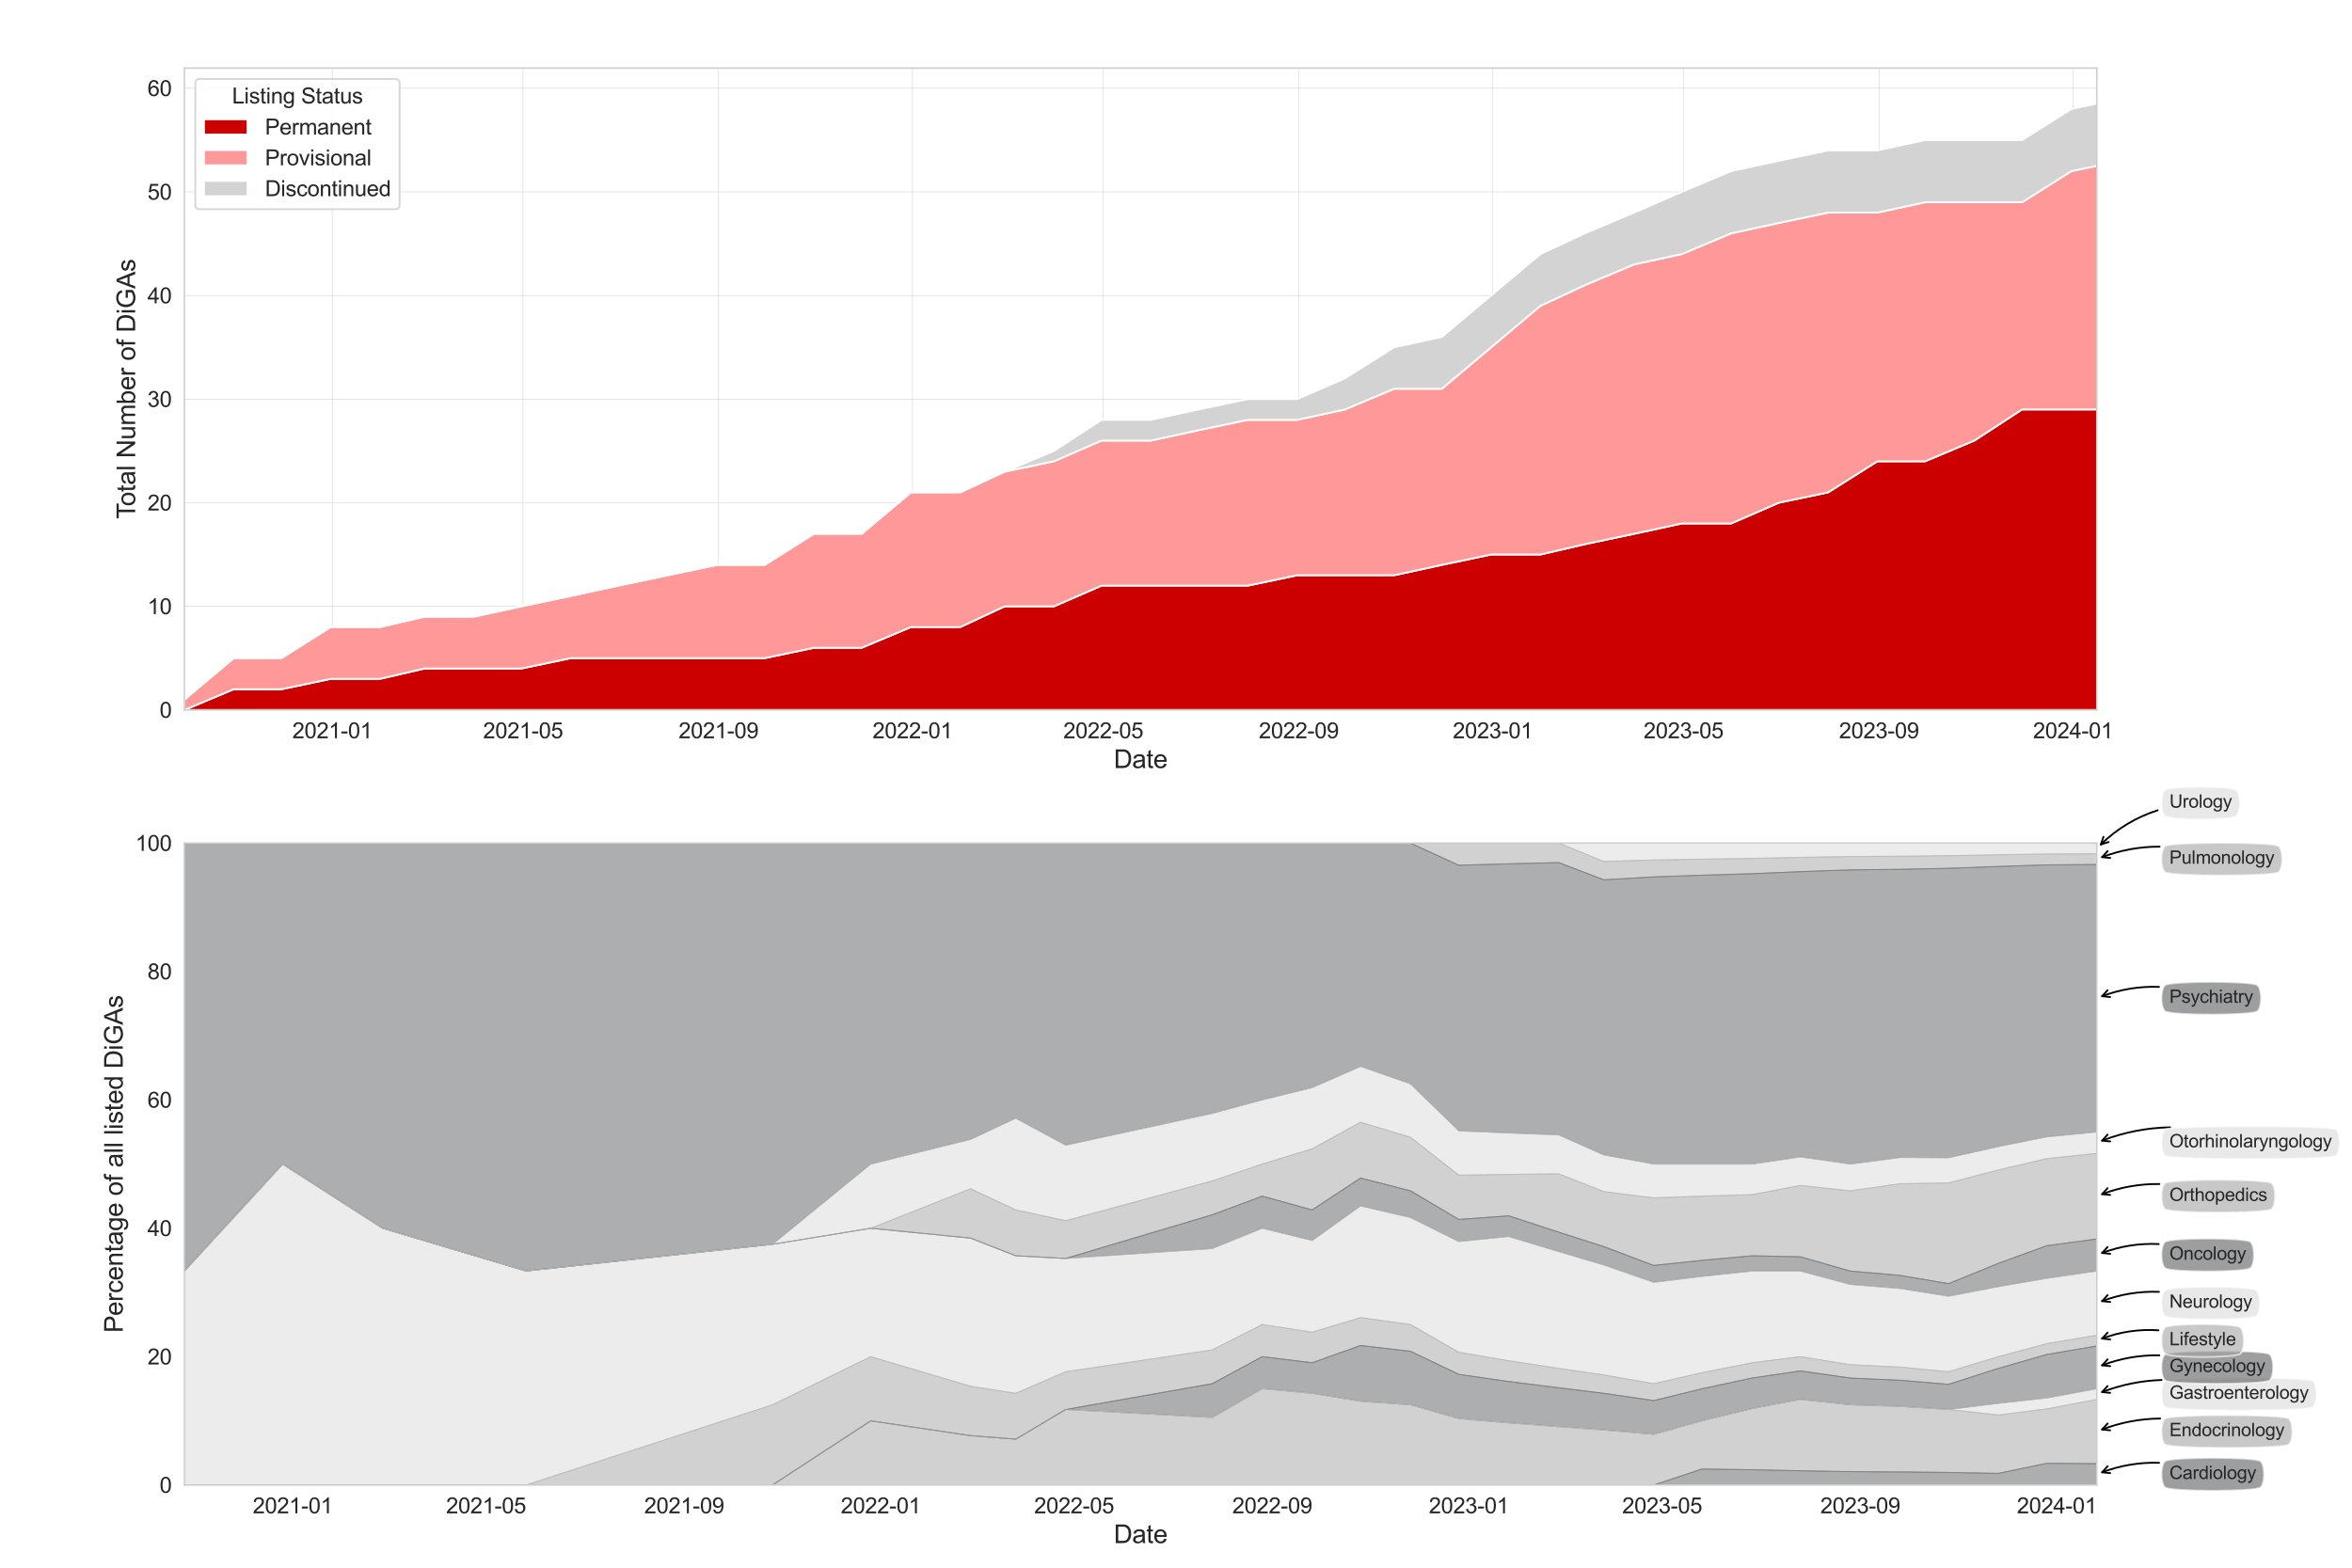 <?xml version="1.0" encoding="utf-8" standalone="no"?>
<!DOCTYPE svg PUBLIC "-//W3C//DTD SVG 1.1//EN"
  "http://www.w3.org/Graphics/SVG/1.1/DTD/svg11.dtd">
<svg xmlns:xlink="http://www.w3.org/1999/xlink" width="1296pt" height="864pt" viewBox="0 0 1296 864" xmlns="http://www.w3.org/2000/svg" version="1.1">
 <defs>
  <style type="text/css">*{stroke-linejoin: round; stroke-linecap: butt}</style>
 </defs>
 <g id="figure_1">
  <g id="patch_1">
   <path d="M 0 864 
L 1296 864 
L 1296 0 
L 0 0 
z
" style="fill: #ffffff"/>
  </g>
  <g id="axes_1">
   <g id="patch_2">
    <path d="M 101.61 391.285 
L 1155.38 391.285 
L 1155.38 37.505 
L 101.61 37.505 
z
" style="fill: #ffffff"/>
   </g>
   <g id="matplotlib.axis_1">
    <g id="xtick_1">
     <g id="line2d_1">
      <path d="M 183.074 391.285 
L 183.074 37.505 
" clip-path="url(#pc32146f914)" style="fill: none; stroke: #d3d3d3; stroke-width: 0.3; stroke-linecap: round"/>
     </g>
     <g id="text_1">
      <!-- 2021-01 -->
      <g style="fill: #262626" transform="translate(161.056 406.875) scale(0.12 -0.12)">
       <defs>
        <path id="ArialMT-32" d="M 3222 541 
L 3222 0 
L 194 0 
Q 188 203 259 391 
Q 375 700 629 1000 
Q 884 1300 1366 1694 
Q 2113 2306 2375 2664 
Q 2638 3022 2638 3341 
Q 2638 3675 2398 3904 
Q 2159 4134 1775 4134 
Q 1369 4134 1125 3890 
Q 881 3647 878 3216 
L 300 3275 
Q 359 3922 746 4261 
Q 1134 4600 1788 4600 
Q 2447 4600 2831 4234 
Q 3216 3869 3216 3328 
Q 3216 3053 3103 2787 
Q 2991 2522 2730 2228 
Q 2469 1934 1863 1422 
Q 1356 997 1212 845 
Q 1069 694 975 541 
L 3222 541 
z
" transform="scale(0.016)"/>
        <path id="ArialMT-30" d="M 266 2259 
Q 266 3072 433 3567 
Q 600 4063 929 4331 
Q 1259 4600 1759 4600 
Q 2128 4600 2406 4451 
Q 2684 4303 2865 4023 
Q 3047 3744 3150 3342 
Q 3253 2941 3253 2259 
Q 3253 1453 3087 958 
Q 2922 463 2592 192 
Q 2263 -78 1759 -78 
Q 1097 -78 719 397 
Q 266 969 266 2259 
z
M 844 2259 
Q 844 1131 1108 757 
Q 1372 384 1759 384 
Q 2147 384 2411 759 
Q 2675 1134 2675 2259 
Q 2675 3391 2411 3762 
Q 2147 4134 1753 4134 
Q 1366 4134 1134 3806 
Q 844 3388 844 2259 
z
" transform="scale(0.016)"/>
        <path id="ArialMT-31" d="M 2384 0 
L 1822 0 
L 1822 3584 
Q 1619 3391 1289 3197 
Q 959 3003 697 2906 
L 697 3450 
Q 1169 3672 1522 3987 
Q 1875 4303 2022 4600 
L 2384 4600 
L 2384 0 
z
" transform="scale(0.016)"/>
        <path id="ArialMT-2d" d="M 203 1375 
L 203 1941 
L 1931 1941 
L 1931 1375 
L 203 1375 
z
" transform="scale(0.016)"/>
       </defs>
       <use xlink:href="#ArialMT-32"/>
       <use xlink:href="#ArialMT-30" x="55.615"/>
       <use xlink:href="#ArialMT-32" x="111.23"/>
       <use xlink:href="#ArialMT-31" x="166.846"/>
       <use xlink:href="#ArialMT-2d" x="222.461"/>
       <use xlink:href="#ArialMT-30" x="255.762"/>
       <use xlink:href="#ArialMT-31" x="311.377"/>
      </g>
     </g>
    </g>
    <g id="xtick_2">
     <g id="line2d_2">
      <path d="M 288.188 391.285 
L 288.188 37.505 
" clip-path="url(#pc32146f914)" style="fill: none; stroke: #d3d3d3; stroke-width: 0.3; stroke-linecap: round"/>
     </g>
     <g id="text_2">
      <!-- 2021-05 -->
      <g style="fill: #262626" transform="translate(266.171 406.875) scale(0.12 -0.12)">
       <defs>
        <path id="ArialMT-35" d="M 266 1200 
L 856 1250 
Q 922 819 1161 601 
Q 1400 384 1738 384 
Q 2144 384 2425 690 
Q 2706 997 2706 1503 
Q 2706 1984 2436 2262 
Q 2166 2541 1728 2541 
Q 1456 2541 1237 2417 
Q 1019 2294 894 2097 
L 366 2166 
L 809 4519 
L 3088 4519 
L 3088 3981 
L 1259 3981 
L 1013 2750 
Q 1425 3038 1878 3038 
Q 2478 3038 2890 2622 
Q 3303 2206 3303 1553 
Q 3303 931 2941 478 
Q 2500 -78 1738 -78 
Q 1113 -78 717 272 
Q 322 622 266 1200 
z
" transform="scale(0.016)"/>
       </defs>
       <use xlink:href="#ArialMT-32"/>
       <use xlink:href="#ArialMT-30" x="55.615"/>
       <use xlink:href="#ArialMT-32" x="111.23"/>
       <use xlink:href="#ArialMT-31" x="166.846"/>
       <use xlink:href="#ArialMT-2d" x="222.461"/>
       <use xlink:href="#ArialMT-30" x="255.762"/>
       <use xlink:href="#ArialMT-35" x="311.377"/>
      </g>
     </g>
    </g>
    <g id="xtick_3">
     <g id="line2d_3">
      <path d="M 395.93 391.285 
L 395.93 37.505 
" clip-path="url(#pc32146f914)" style="fill: none; stroke: #d3d3d3; stroke-width: 0.3; stroke-linecap: round"/>
     </g>
     <g id="text_3">
      <!-- 2021-09 -->
      <g style="fill: #262626" transform="translate(373.913 406.875) scale(0.12 -0.12)">
       <defs>
        <path id="ArialMT-39" d="M 350 1059 
L 891 1109 
Q 959 728 1153 556 
Q 1347 384 1650 384 
Q 1909 384 2104 503 
Q 2300 622 2425 820 
Q 2550 1019 2634 1356 
Q 2719 1694 2719 2044 
Q 2719 2081 2716 2156 
Q 2547 1888 2255 1720 
Q 1963 1553 1622 1553 
Q 1053 1553 659 1965 
Q 266 2378 266 3053 
Q 266 3750 677 4175 
Q 1088 4600 1706 4600 
Q 2153 4600 2523 4359 
Q 2894 4119 3086 3673 
Q 3278 3228 3278 2384 
Q 3278 1506 3087 986 
Q 2897 466 2520 194 
Q 2144 -78 1638 -78 
Q 1100 -78 759 220 
Q 419 519 350 1059 
z
M 2653 3081 
Q 2653 3566 2395 3850 
Q 2138 4134 1775 4134 
Q 1400 4134 1122 3828 
Q 844 3522 844 3034 
Q 844 2597 1108 2323 
Q 1372 2050 1759 2050 
Q 2150 2050 2401 2323 
Q 2653 2597 2653 3081 
z
" transform="scale(0.016)"/>
       </defs>
       <use xlink:href="#ArialMT-32"/>
       <use xlink:href="#ArialMT-30" x="55.615"/>
       <use xlink:href="#ArialMT-32" x="111.23"/>
       <use xlink:href="#ArialMT-31" x="166.846"/>
       <use xlink:href="#ArialMT-2d" x="222.461"/>
       <use xlink:href="#ArialMT-30" x="255.762"/>
       <use xlink:href="#ArialMT-39" x="311.377"/>
      </g>
     </g>
    </g>
    <g id="xtick_4">
     <g id="line2d_4">
      <path d="M 502.796 391.285 
L 502.796 37.505 
" clip-path="url(#pc32146f914)" style="fill: none; stroke: #d3d3d3; stroke-width: 0.3; stroke-linecap: round"/>
     </g>
     <g id="text_4">
      <!-- 2022-01 -->
      <g style="fill: #262626" transform="translate(480.779 406.875) scale(0.12 -0.12)">
       <use xlink:href="#ArialMT-32"/>
       <use xlink:href="#ArialMT-30" x="55.615"/>
       <use xlink:href="#ArialMT-32" x="111.23"/>
       <use xlink:href="#ArialMT-32" x="166.846"/>
       <use xlink:href="#ArialMT-2d" x="222.461"/>
       <use xlink:href="#ArialMT-30" x="255.762"/>
       <use xlink:href="#ArialMT-31" x="311.377"/>
      </g>
     </g>
    </g>
    <g id="xtick_5">
     <g id="line2d_5">
      <path d="M 607.91 391.285 
L 607.91 37.505 
" clip-path="url(#pc32146f914)" style="fill: none; stroke: #d3d3d3; stroke-width: 0.3; stroke-linecap: round"/>
     </g>
     <g id="text_5">
      <!-- 2022-05 -->
      <g style="fill: #262626" transform="translate(585.893 406.875) scale(0.12 -0.12)">
       <use xlink:href="#ArialMT-32"/>
       <use xlink:href="#ArialMT-30" x="55.615"/>
       <use xlink:href="#ArialMT-32" x="111.23"/>
       <use xlink:href="#ArialMT-32" x="166.846"/>
       <use xlink:href="#ArialMT-2d" x="222.461"/>
       <use xlink:href="#ArialMT-30" x="255.762"/>
       <use xlink:href="#ArialMT-35" x="311.377"/>
      </g>
     </g>
    </g>
    <g id="xtick_6">
     <g id="line2d_6">
      <path d="M 715.652 391.285 
L 715.652 37.505 
" clip-path="url(#pc32146f914)" style="fill: none; stroke: #d3d3d3; stroke-width: 0.3; stroke-linecap: round"/>
     </g>
     <g id="text_6">
      <!-- 2022-09 -->
      <g style="fill: #262626" transform="translate(693.635 406.875) scale(0.12 -0.12)">
       <use xlink:href="#ArialMT-32"/>
       <use xlink:href="#ArialMT-30" x="55.615"/>
       <use xlink:href="#ArialMT-32" x="111.23"/>
       <use xlink:href="#ArialMT-32" x="166.846"/>
       <use xlink:href="#ArialMT-2d" x="222.461"/>
       <use xlink:href="#ArialMT-30" x="255.762"/>
       <use xlink:href="#ArialMT-39" x="311.377"/>
      </g>
     </g>
    </g>
    <g id="xtick_7">
     <g id="line2d_7">
      <path d="M 822.518 391.285 
L 822.518 37.505 
" clip-path="url(#pc32146f914)" style="fill: none; stroke: #d3d3d3; stroke-width: 0.3; stroke-linecap: round"/>
     </g>
     <g id="text_7">
      <!-- 2023-01 -->
      <g style="fill: #262626" transform="translate(800.501 406.875) scale(0.12 -0.12)">
       <defs>
        <path id="ArialMT-33" d="M 269 1209 
L 831 1284 
Q 928 806 1161 595 
Q 1394 384 1728 384 
Q 2125 384 2398 659 
Q 2672 934 2672 1341 
Q 2672 1728 2419 1979 
Q 2166 2231 1775 2231 
Q 1616 2231 1378 2169 
L 1441 2663 
Q 1497 2656 1531 2656 
Q 1891 2656 2178 2843 
Q 2466 3031 2466 3422 
Q 2466 3731 2256 3934 
Q 2047 4138 1716 4138 
Q 1388 4138 1169 3931 
Q 950 3725 888 3313 
L 325 3413 
Q 428 3978 793 4289 
Q 1159 4600 1703 4600 
Q 2078 4600 2393 4439 
Q 2709 4278 2876 4000 
Q 3044 3722 3044 3409 
Q 3044 3113 2884 2869 
Q 2725 2625 2413 2481 
Q 2819 2388 3044 2092 
Q 3269 1797 3269 1353 
Q 3269 753 2831 336 
Q 2394 -81 1725 -81 
Q 1122 -81 723 278 
Q 325 638 269 1209 
z
" transform="scale(0.016)"/>
       </defs>
       <use xlink:href="#ArialMT-32"/>
       <use xlink:href="#ArialMT-30" x="55.615"/>
       <use xlink:href="#ArialMT-32" x="111.23"/>
       <use xlink:href="#ArialMT-33" x="166.846"/>
       <use xlink:href="#ArialMT-2d" x="222.461"/>
       <use xlink:href="#ArialMT-30" x="255.762"/>
       <use xlink:href="#ArialMT-31" x="311.377"/>
      </g>
     </g>
    </g>
    <g id="xtick_8">
     <g id="line2d_8">
      <path d="M 927.633 391.285 
L 927.633 37.505 
" clip-path="url(#pc32146f914)" style="fill: none; stroke: #d3d3d3; stroke-width: 0.3; stroke-linecap: round"/>
     </g>
     <g id="text_8">
      <!-- 2023-05 -->
      <g style="fill: #262626" transform="translate(905.615 406.875) scale(0.12 -0.12)">
       <use xlink:href="#ArialMT-32"/>
       <use xlink:href="#ArialMT-30" x="55.615"/>
       <use xlink:href="#ArialMT-32" x="111.23"/>
       <use xlink:href="#ArialMT-33" x="166.846"/>
       <use xlink:href="#ArialMT-2d" x="222.461"/>
       <use xlink:href="#ArialMT-30" x="255.762"/>
       <use xlink:href="#ArialMT-35" x="311.377"/>
      </g>
     </g>
    </g>
    <g id="xtick_9">
     <g id="line2d_9">
      <path d="M 1035.375 391.285 
L 1035.375 37.505 
" clip-path="url(#pc32146f914)" style="fill: none; stroke: #d3d3d3; stroke-width: 0.3; stroke-linecap: round"/>
     </g>
     <g id="text_9">
      <!-- 2023-09 -->
      <g style="fill: #262626" transform="translate(1013.357 406.875) scale(0.12 -0.12)">
       <use xlink:href="#ArialMT-32"/>
       <use xlink:href="#ArialMT-30" x="55.615"/>
       <use xlink:href="#ArialMT-32" x="111.23"/>
       <use xlink:href="#ArialMT-33" x="166.846"/>
       <use xlink:href="#ArialMT-2d" x="222.461"/>
       <use xlink:href="#ArialMT-30" x="255.762"/>
       <use xlink:href="#ArialMT-39" x="311.377"/>
      </g>
     </g>
    </g>
    <g id="xtick_10">
     <g id="line2d_10">
      <path d="M 1142.241 391.285 
L 1142.241 37.505 
" clip-path="url(#pc32146f914)" style="fill: none; stroke: #d3d3d3; stroke-width: 0.3; stroke-linecap: round"/>
     </g>
     <g id="text_10">
      <!-- 2024-01 -->
      <g style="fill: #262626" transform="translate(1120.224 406.875) scale(0.12 -0.12)">
       <defs>
        <path id="ArialMT-34" d="M 2069 0 
L 2069 1097 
L 81 1097 
L 81 1613 
L 2172 4581 
L 2631 4581 
L 2631 1613 
L 3250 1613 
L 3250 1097 
L 2631 1097 
L 2631 0 
L 2069 0 
z
M 2069 1613 
L 2069 3678 
L 634 1613 
L 2069 1613 
z
" transform="scale(0.016)"/>
       </defs>
       <use xlink:href="#ArialMT-32"/>
       <use xlink:href="#ArialMT-30" x="55.615"/>
       <use xlink:href="#ArialMT-32" x="111.23"/>
       <use xlink:href="#ArialMT-34" x="166.846"/>
       <use xlink:href="#ArialMT-2d" x="222.461"/>
       <use xlink:href="#ArialMT-30" x="255.762"/>
       <use xlink:href="#ArialMT-31" x="311.377"/>
      </g>
     </g>
    </g>
    <g id="text_11">
     <!-- Date -->
     <g style="fill: #262626" transform="translate(613.71 423.281) scale(0.14 -0.14)">
      <defs>
       <path id="ArialMT-44" d="M 494 0 
L 494 4581 
L 2072 4581 
Q 2606 4581 2888 4516 
Q 3281 4425 3559 4188 
Q 3922 3881 4101 3404 
Q 4281 2928 4281 2316 
Q 4281 1794 4159 1391 
Q 4038 988 3847 723 
Q 3656 459 3429 307 
Q 3203 156 2883 78 
Q 2563 0 2147 0 
L 494 0 
z
M 1100 541 
L 2078 541 
Q 2531 541 2789 625 
Q 3047 709 3200 863 
Q 3416 1078 3536 1442 
Q 3656 1806 3656 2325 
Q 3656 3044 3420 3430 
Q 3184 3816 2847 3947 
Q 2603 4041 2063 4041 
L 1100 4041 
L 1100 541 
z
" transform="scale(0.016)"/>
       <path id="ArialMT-61" d="M 2588 409 
Q 2275 144 1986 34 
Q 1697 -75 1366 -75 
Q 819 -75 525 192 
Q 231 459 231 875 
Q 231 1119 342 1320 
Q 453 1522 633 1644 
Q 813 1766 1038 1828 
Q 1203 1872 1538 1913 
Q 2219 1994 2541 2106 
Q 2544 2222 2544 2253 
Q 2544 2597 2384 2738 
Q 2169 2928 1744 2928 
Q 1347 2928 1158 2789 
Q 969 2650 878 2297 
L 328 2372 
Q 403 2725 575 2942 
Q 747 3159 1072 3276 
Q 1397 3394 1825 3394 
Q 2250 3394 2515 3294 
Q 2781 3194 2906 3042 
Q 3031 2891 3081 2659 
Q 3109 2516 3109 2141 
L 3109 1391 
Q 3109 606 3145 398 
Q 3181 191 3288 0 
L 2700 0 
Q 2613 175 2588 409 
z
M 2541 1666 
Q 2234 1541 1622 1453 
Q 1275 1403 1131 1340 
Q 988 1278 909 1158 
Q 831 1038 831 891 
Q 831 666 1001 516 
Q 1172 366 1500 366 
Q 1825 366 2078 508 
Q 2331 650 2450 897 
Q 2541 1088 2541 1459 
L 2541 1666 
z
" transform="scale(0.016)"/>
       <path id="ArialMT-74" d="M 1650 503 
L 1731 6 
Q 1494 -44 1306 -44 
Q 1000 -44 831 53 
Q 663 150 594 308 
Q 525 466 525 972 
L 525 2881 
L 113 2881 
L 113 3319 
L 525 3319 
L 525 4141 
L 1084 4478 
L 1084 3319 
L 1650 3319 
L 1650 2881 
L 1084 2881 
L 1084 941 
Q 1084 700 1114 631 
Q 1144 563 1211 522 
Q 1278 481 1403 481 
Q 1497 481 1650 503 
z
" transform="scale(0.016)"/>
       <path id="ArialMT-65" d="M 2694 1069 
L 3275 997 
Q 3138 488 2766 206 
Q 2394 -75 1816 -75 
Q 1088 -75 661 373 
Q 234 822 234 1631 
Q 234 2469 665 2931 
Q 1097 3394 1784 3394 
Q 2450 3394 2872 2941 
Q 3294 2488 3294 1666 
Q 3294 1616 3291 1516 
L 816 1516 
Q 847 969 1125 678 
Q 1403 388 1819 388 
Q 2128 388 2347 550 
Q 2566 713 2694 1069 
z
M 847 1978 
L 2700 1978 
Q 2663 2397 2488 2606 
Q 2219 2931 1791 2931 
Q 1403 2931 1139 2672 
Q 875 2413 847 1978 
z
" transform="scale(0.016)"/>
      </defs>
      <use xlink:href="#ArialMT-44"/>
      <use xlink:href="#ArialMT-61" x="72.217"/>
      <use xlink:href="#ArialMT-74" x="127.832"/>
      <use xlink:href="#ArialMT-65" x="155.615"/>
     </g>
    </g>
   </g>
   <g id="matplotlib.axis_2">
    <g id="ytick_1">
     <g id="line2d_11">
      <path d="M 101.61 391.285 
L 1155.38 391.285 
" clip-path="url(#pc32146f914)" style="fill: none; stroke: #d3d3d3; stroke-width: 0.3; stroke-linecap: round"/>
     </g>
     <g id="text_12">
      <!-- 0 -->
      <g style="fill: #262626" transform="translate(87.937 395.58) scale(0.12 -0.12)">
       <use xlink:href="#ArialMT-30"/>
      </g>
     </g>
    </g>
    <g id="ytick_2">
     <g id="line2d_12">
      <path d="M 101.61 334.178 
L 1155.38 334.178 
" clip-path="url(#pc32146f914)" style="fill: none; stroke: #d3d3d3; stroke-width: 0.3; stroke-linecap: round"/>
     </g>
     <g id="text_13">
      <!-- 10 -->
      <g style="fill: #262626" transform="translate(81.264 338.473) scale(0.12 -0.12)">
       <use xlink:href="#ArialMT-31"/>
       <use xlink:href="#ArialMT-30" x="55.615"/>
      </g>
     </g>
    </g>
    <g id="ytick_3">
     <g id="line2d_13">
      <path d="M 101.61 277.071 
L 1155.38 277.071 
" clip-path="url(#pc32146f914)" style="fill: none; stroke: #d3d3d3; stroke-width: 0.3; stroke-linecap: round"/>
     </g>
     <g id="text_14">
      <!-- 20 -->
      <g style="fill: #262626" transform="translate(81.264 281.365) scale(0.12 -0.12)">
       <use xlink:href="#ArialMT-32"/>
       <use xlink:href="#ArialMT-30" x="55.615"/>
      </g>
     </g>
    </g>
    <g id="ytick_4">
     <g id="line2d_14">
      <path d="M 101.61 219.963 
L 1155.38 219.963 
" clip-path="url(#pc32146f914)" style="fill: none; stroke: #d3d3d3; stroke-width: 0.3; stroke-linecap: round"/>
     </g>
     <g id="text_15">
      <!-- 30 -->
      <g style="fill: #262626" transform="translate(81.264 224.258) scale(0.12 -0.12)">
       <use xlink:href="#ArialMT-33"/>
       <use xlink:href="#ArialMT-30" x="55.615"/>
      </g>
     </g>
    </g>
    <g id="ytick_5">
     <g id="line2d_15">
      <path d="M 101.61 162.856 
L 1155.38 162.856 
" clip-path="url(#pc32146f914)" style="fill: none; stroke: #d3d3d3; stroke-width: 0.3; stroke-linecap: round"/>
     </g>
     <g id="text_16">
      <!-- 40 -->
      <g style="fill: #262626" transform="translate(81.264 167.151) scale(0.12 -0.12)">
       <use xlink:href="#ArialMT-34"/>
       <use xlink:href="#ArialMT-30" x="55.615"/>
      </g>
     </g>
    </g>
    <g id="ytick_6">
     <g id="line2d_16">
      <path d="M 101.61 105.749 
L 1155.38 105.749 
" clip-path="url(#pc32146f914)" style="fill: none; stroke: #d3d3d3; stroke-width: 0.3; stroke-linecap: round"/>
     </g>
     <g id="text_17">
      <!-- 50 -->
      <g style="fill: #262626" transform="translate(81.264 110.043) scale(0.12 -0.12)">
       <use xlink:href="#ArialMT-35"/>
       <use xlink:href="#ArialMT-30" x="55.615"/>
      </g>
     </g>
    </g>
    <g id="ytick_7">
     <g id="line2d_17">
      <path d="M 101.61 48.641 
L 1155.38 48.641 
" clip-path="url(#pc32146f914)" style="fill: none; stroke: #d3d3d3; stroke-width: 0.3; stroke-linecap: round"/>
     </g>
     <g id="text_18">
      <!-- 60 -->
      <g style="fill: #262626" transform="translate(81.264 52.936) scale(0.12 -0.12)">
       <defs>
        <path id="ArialMT-36" d="M 3184 3459 
L 2625 3416 
Q 2550 3747 2413 3897 
Q 2184 4138 1850 4138 
Q 1581 4138 1378 3988 
Q 1113 3794 959 3422 
Q 806 3050 800 2363 
Q 1003 2672 1297 2822 
Q 1591 2972 1913 2972 
Q 2475 2972 2870 2558 
Q 3266 2144 3266 1488 
Q 3266 1056 3080 686 
Q 2894 316 2569 119 
Q 2244 -78 1831 -78 
Q 1128 -78 684 439 
Q 241 956 241 2144 
Q 241 3472 731 4075 
Q 1159 4600 1884 4600 
Q 2425 4600 2770 4297 
Q 3116 3994 3184 3459 
z
M 888 1484 
Q 888 1194 1011 928 
Q 1134 663 1356 523 
Q 1578 384 1822 384 
Q 2178 384 2434 671 
Q 2691 959 2691 1453 
Q 2691 1928 2437 2201 
Q 2184 2475 1800 2475 
Q 1419 2475 1153 2201 
Q 888 1928 888 1484 
z
" transform="scale(0.016)"/>
       </defs>
       <use xlink:href="#ArialMT-36"/>
       <use xlink:href="#ArialMT-30" x="55.615"/>
      </g>
     </g>
    </g>
    <g id="text_19">
     <!-- Total Number of DiGAs -->
     <g style="fill: #262626" transform="translate(74.481 285.968) rotate(-90) scale(0.14 -0.14)">
      <defs>
       <path id="ArialMT-54" d="M 1659 0 
L 1659 4041 
L 150 4041 
L 150 4581 
L 3781 4581 
L 3781 4041 
L 2266 4041 
L 2266 0 
L 1659 0 
z
" transform="scale(0.016)"/>
       <path id="ArialMT-6f" d="M 213 1659 
Q 213 2581 725 3025 
Q 1153 3394 1769 3394 
Q 2453 3394 2887 2945 
Q 3322 2497 3322 1706 
Q 3322 1066 3130 698 
Q 2938 331 2570 128 
Q 2203 -75 1769 -75 
Q 1072 -75 642 372 
Q 213 819 213 1659 
z
M 791 1659 
Q 791 1022 1069 705 
Q 1347 388 1769 388 
Q 2188 388 2466 706 
Q 2744 1025 2744 1678 
Q 2744 2294 2464 2611 
Q 2184 2928 1769 2928 
Q 1347 2928 1069 2612 
Q 791 2297 791 1659 
z
" transform="scale(0.016)"/>
       <path id="ArialMT-6c" d="M 409 0 
L 409 4581 
L 972 4581 
L 972 0 
L 409 0 
z
" transform="scale(0.016)"/>
       <path id="ArialMT-20" transform="scale(0.016)"/>
       <path id="ArialMT-4e" d="M 488 0 
L 488 4581 
L 1109 4581 
L 3516 984 
L 3516 4581 
L 4097 4581 
L 4097 0 
L 3475 0 
L 1069 3600 
L 1069 0 
L 488 0 
z
" transform="scale(0.016)"/>
       <path id="ArialMT-75" d="M 2597 0 
L 2597 488 
Q 2209 -75 1544 -75 
Q 1250 -75 995 37 
Q 741 150 617 320 
Q 494 491 444 738 
Q 409 903 409 1263 
L 409 3319 
L 972 3319 
L 972 1478 
Q 972 1038 1006 884 
Q 1059 663 1231 536 
Q 1403 409 1656 409 
Q 1909 409 2131 539 
Q 2353 669 2445 892 
Q 2538 1116 2538 1541 
L 2538 3319 
L 3100 3319 
L 3100 0 
L 2597 0 
z
" transform="scale(0.016)"/>
       <path id="ArialMT-6d" d="M 422 0 
L 422 3319 
L 925 3319 
L 925 2853 
Q 1081 3097 1340 3245 
Q 1600 3394 1931 3394 
Q 2300 3394 2536 3241 
Q 2772 3088 2869 2813 
Q 3263 3394 3894 3394 
Q 4388 3394 4653 3120 
Q 4919 2847 4919 2278 
L 4919 0 
L 4359 0 
L 4359 2091 
Q 4359 2428 4304 2576 
Q 4250 2725 4106 2815 
Q 3963 2906 3769 2906 
Q 3419 2906 3187 2673 
Q 2956 2441 2956 1928 
L 2956 0 
L 2394 0 
L 2394 2156 
Q 2394 2531 2256 2718 
Q 2119 2906 1806 2906 
Q 1569 2906 1367 2781 
Q 1166 2656 1075 2415 
Q 984 2175 984 1722 
L 984 0 
L 422 0 
z
" transform="scale(0.016)"/>
       <path id="ArialMT-62" d="M 941 0 
L 419 0 
L 419 4581 
L 981 4581 
L 981 2947 
Q 1338 3394 1891 3394 
Q 2197 3394 2470 3270 
Q 2744 3147 2920 2923 
Q 3097 2700 3197 2384 
Q 3297 2069 3297 1709 
Q 3297 856 2875 390 
Q 2453 -75 1863 -75 
Q 1275 -75 941 416 
L 941 0 
z
M 934 1684 
Q 934 1088 1097 822 
Q 1363 388 1816 388 
Q 2184 388 2453 708 
Q 2722 1028 2722 1663 
Q 2722 2313 2464 2622 
Q 2206 2931 1841 2931 
Q 1472 2931 1203 2611 
Q 934 2291 934 1684 
z
" transform="scale(0.016)"/>
       <path id="ArialMT-72" d="M 416 0 
L 416 3319 
L 922 3319 
L 922 2816 
Q 1116 3169 1280 3281 
Q 1444 3394 1641 3394 
Q 1925 3394 2219 3213 
L 2025 2691 
Q 1819 2813 1613 2813 
Q 1428 2813 1281 2702 
Q 1134 2591 1072 2394 
Q 978 2094 978 1738 
L 978 0 
L 416 0 
z
" transform="scale(0.016)"/>
       <path id="ArialMT-66" d="M 556 0 
L 556 2881 
L 59 2881 
L 59 3319 
L 556 3319 
L 556 3672 
Q 556 4006 616 4169 
Q 697 4388 901 4523 
Q 1106 4659 1475 4659 
Q 1713 4659 2000 4603 
L 1916 4113 
Q 1741 4144 1584 4144 
Q 1328 4144 1222 4034 
Q 1116 3925 1116 3625 
L 1116 3319 
L 1763 3319 
L 1763 2881 
L 1116 2881 
L 1116 0 
L 556 0 
z
" transform="scale(0.016)"/>
       <path id="ArialMT-69" d="M 425 3934 
L 425 4581 
L 988 4581 
L 988 3934 
L 425 3934 
z
M 425 0 
L 425 3319 
L 988 3319 
L 988 0 
L 425 0 
z
" transform="scale(0.016)"/>
       <path id="ArialMT-47" d="M 2638 1797 
L 2638 2334 
L 4578 2338 
L 4578 638 
Q 4131 281 3656 101 
Q 3181 -78 2681 -78 
Q 2006 -78 1454 211 
Q 903 500 622 1047 
Q 341 1594 341 2269 
Q 341 2938 620 3517 
Q 900 4097 1425 4378 
Q 1950 4659 2634 4659 
Q 3131 4659 3532 4498 
Q 3934 4338 4162 4050 
Q 4391 3763 4509 3300 
L 3963 3150 
Q 3859 3500 3706 3700 
Q 3553 3900 3268 4020 
Q 2984 4141 2638 4141 
Q 2222 4141 1919 4014 
Q 1616 3888 1430 3681 
Q 1244 3475 1141 3228 
Q 966 2803 966 2306 
Q 966 1694 1177 1281 
Q 1388 869 1791 669 
Q 2194 469 2647 469 
Q 3041 469 3416 620 
Q 3791 772 3984 944 
L 3984 1797 
L 2638 1797 
z
" transform="scale(0.016)"/>
       <path id="ArialMT-41" d="M -9 0 
L 1750 4581 
L 2403 4581 
L 4278 0 
L 3588 0 
L 3053 1388 
L 1138 1388 
L 634 0 
L -9 0 
z
M 1313 1881 
L 2866 1881 
L 2388 3150 
Q 2169 3728 2063 4100 
Q 1975 3659 1816 3225 
L 1313 1881 
z
" transform="scale(0.016)"/>
       <path id="ArialMT-73" d="M 197 991 
L 753 1078 
Q 800 744 1014 566 
Q 1228 388 1613 388 
Q 2000 388 2187 545 
Q 2375 703 2375 916 
Q 2375 1106 2209 1216 
Q 2094 1291 1634 1406 
Q 1016 1563 777 1677 
Q 538 1791 414 1992 
Q 291 2194 291 2438 
Q 291 2659 392 2848 
Q 494 3038 669 3163 
Q 800 3259 1026 3326 
Q 1253 3394 1513 3394 
Q 1903 3394 2198 3281 
Q 2494 3169 2634 2976 
Q 2775 2784 2828 2463 
L 2278 2388 
Q 2241 2644 2061 2787 
Q 1881 2931 1553 2931 
Q 1166 2931 1000 2803 
Q 834 2675 834 2503 
Q 834 2394 903 2306 
Q 972 2216 1119 2156 
Q 1203 2125 1616 2013 
Q 2213 1853 2448 1751 
Q 2684 1650 2818 1456 
Q 2953 1263 2953 975 
Q 2953 694 2789 445 
Q 2625 197 2315 61 
Q 2006 -75 1616 -75 
Q 969 -75 630 194 
Q 291 463 197 991 
z
" transform="scale(0.016)"/>
      </defs>
      <use xlink:href="#ArialMT-54"/>
      <use xlink:href="#ArialMT-6f" x="49.959"/>
      <use xlink:href="#ArialMT-74" x="105.574"/>
      <use xlink:href="#ArialMT-61" x="133.357"/>
      <use xlink:href="#ArialMT-6c" x="188.973"/>
      <use xlink:href="#ArialMT-20" x="211.189"/>
      <use xlink:href="#ArialMT-4e" x="238.973"/>
      <use xlink:href="#ArialMT-75" x="311.189"/>
      <use xlink:href="#ArialMT-6d" x="366.805"/>
      <use xlink:href="#ArialMT-62" x="450.105"/>
      <use xlink:href="#ArialMT-65" x="505.721"/>
      <use xlink:href="#ArialMT-72" x="561.336"/>
      <use xlink:href="#ArialMT-20" x="594.637"/>
      <use xlink:href="#ArialMT-6f" x="622.42"/>
      <use xlink:href="#ArialMT-66" x="678.035"/>
      <use xlink:href="#ArialMT-20" x="705.818"/>
      <use xlink:href="#ArialMT-44" x="733.602"/>
      <use xlink:href="#ArialMT-69" x="805.818"/>
      <use xlink:href="#ArialMT-47" x="828.035"/>
      <use xlink:href="#ArialMT-41" x="905.818"/>
      <use xlink:href="#ArialMT-73" x="972.518"/>
     </g>
    </g>
   </g>
   <g id="PolyCollection_1">
    <defs>
     <path id="m2b486cf893" d="M 101.61 -472.715 
L 101.61 -472.715 
L 128.765 -472.715 
L 155.043 -472.715 
L 182.198 -472.715 
L 209.352 -472.715 
L 233.879 -472.715 
L 261.033 -472.715 
L 287.312 -472.715 
L 314.466 -472.715 
L 340.745 -472.715 
L 367.899 -472.715 
L 395.054 -472.715 
L 421.332 -472.715 
L 448.487 -472.715 
L 474.765 -472.715 
L 501.92 -472.715 
L 529.074 -472.715 
L 553.601 -472.715 
L 580.756 -472.715 
L 607.034 -472.715 
L 634.189 -472.715 
L 660.467 -472.715 
L 687.622 -472.715 
L 714.776 -472.715 
L 741.055 -472.715 
L 768.209 -472.715 
L 794.488 -472.715 
L 821.642 -472.715 
L 848.797 -472.715 
L 873.324 -472.715 
L 900.478 -472.715 
L 926.757 -472.715 
L 953.911 -472.715 
L 980.19 -472.715 
L 1007.344 -472.715 
L 1034.499 -472.715 
L 1060.777 -472.715 
L 1087.932 -472.715 
L 1114.21 -472.715 
L 1141.365 -472.715 
L 1168.519 -472.715 
L 1168.519 -638.326 
L 1168.519 -638.326 
L 1141.365 -638.326 
L 1114.21 -638.326 
L 1087.932 -621.194 
L 1060.777 -609.772 
L 1034.499 -609.772 
L 1007.344 -592.64 
L 980.19 -586.929 
L 953.911 -575.508 
L 926.757 -575.508 
L 900.478 -569.797 
L 873.324 -564.086 
L 848.797 -558.376 
L 821.642 -558.376 
L 794.488 -552.665 
L 768.209 -546.954 
L 741.055 -546.954 
L 714.776 -546.954 
L 687.622 -541.243 
L 660.467 -541.243 
L 634.189 -541.243 
L 607.034 -541.243 
L 580.756 -529.822 
L 553.601 -529.822 
L 529.074 -518.4 
L 501.92 -518.4 
L 474.765 -506.979 
L 448.487 -506.979 
L 421.332 -501.268 
L 395.054 -501.268 
L 367.899 -501.268 
L 340.745 -501.268 
L 314.466 -501.268 
L 287.312 -495.557 
L 261.033 -495.557 
L 233.879 -495.557 
L 209.352 -489.847 
L 182.198 -489.847 
L 155.043 -484.136 
L 128.765 -484.136 
L 101.61 -472.715 
z
" style="stroke: #ffffff"/>
    </defs>
    <g clip-path="url(#pc32146f914)">
     <use xlink:href="#m2b486cf893" x="0" y="864" style="fill: #cc0000; stroke: #ffffff"/>
    </g>
   </g>
   <g id="PolyCollection_2">
    <defs>
     <path id="m2f3cfcbe78" d="M 101.61 -478.425 
L 101.61 -472.715 
L 128.765 -484.136 
L 155.043 -484.136 
L 182.198 -489.847 
L 209.352 -489.847 
L 233.879 -495.557 
L 261.033 -495.557 
L 287.312 -495.557 
L 314.466 -501.268 
L 340.745 -501.268 
L 367.899 -501.268 
L 395.054 -501.268 
L 421.332 -501.268 
L 448.487 -506.979 
L 474.765 -506.979 
L 501.92 -518.4 
L 529.074 -518.4 
L 553.601 -529.822 
L 580.756 -529.822 
L 607.034 -541.243 
L 634.189 -541.243 
L 660.467 -541.243 
L 687.622 -541.243 
L 714.776 -546.954 
L 741.055 -546.954 
L 768.209 -546.954 
L 794.488 -552.665 
L 821.642 -558.376 
L 848.797 -558.376 
L 873.324 -564.086 
L 900.478 -569.797 
L 926.757 -575.508 
L 953.911 -575.508 
L 980.19 -586.929 
L 1007.344 -592.64 
L 1034.499 -609.772 
L 1060.777 -609.772 
L 1087.932 -621.194 
L 1114.21 -638.326 
L 1141.365 -638.326 
L 1168.519 -638.326 
L 1168.519 -775.383 
L 1168.519 -775.383 
L 1141.365 -769.673 
L 1114.21 -752.541 
L 1087.932 -752.541 
L 1060.777 -752.541 
L 1034.499 -746.83 
L 1007.344 -746.83 
L 980.19 -741.119 
L 953.911 -735.408 
L 926.757 -723.987 
L 900.478 -718.276 
L 873.324 -706.855 
L 848.797 -695.433 
L 821.642 -672.59 
L 794.488 -649.747 
L 768.209 -649.747 
L 741.055 -638.326 
L 714.776 -632.615 
L 687.622 -632.615 
L 660.467 -626.904 
L 634.189 -621.194 
L 607.034 -621.194 
L 580.756 -609.772 
L 553.601 -604.061 
L 529.074 -592.64 
L 501.92 -592.64 
L 474.765 -569.797 
L 448.487 -569.797 
L 421.332 -552.665 
L 395.054 -552.665 
L 367.899 -546.954 
L 340.745 -541.243 
L 314.466 -535.533 
L 287.312 -529.822 
L 261.033 -524.111 
L 233.879 -524.111 
L 209.352 -518.4 
L 182.198 -518.4 
L 155.043 -501.268 
L 128.765 -501.268 
L 101.61 -478.425 
z
" style="stroke: #ffffff"/>
    </defs>
    <g clip-path="url(#pc32146f914)">
     <use xlink:href="#m2f3cfcbe78" x="0" y="864" style="fill: #ff9999; stroke: #ffffff"/>
    </g>
   </g>
   <g id="PolyCollection_3">
    <defs>
     <path id="m39e6e4814a" d="M 101.61 -478.425 
L 101.61 -478.425 
L 128.765 -501.268 
L 155.043 -501.268 
L 182.198 -518.4 
L 209.352 -518.4 
L 233.879 -524.111 
L 261.033 -524.111 
L 287.312 -529.822 
L 314.466 -535.533 
L 340.745 -541.243 
L 367.899 -546.954 
L 395.054 -552.665 
L 421.332 -552.665 
L 448.487 -569.797 
L 474.765 -569.797 
L 501.92 -592.64 
L 529.074 -592.64 
L 553.601 -604.061 
L 580.756 -609.772 
L 607.034 -621.194 
L 634.189 -621.194 
L 660.467 -626.904 
L 687.622 -632.615 
L 714.776 -632.615 
L 741.055 -638.326 
L 768.209 -649.747 
L 794.488 -649.747 
L 821.642 -672.59 
L 848.797 -695.433 
L 873.324 -706.855 
L 900.478 -718.276 
L 926.757 -723.987 
L 953.911 -735.408 
L 980.19 -741.119 
L 1007.344 -746.83 
L 1034.499 -746.83 
L 1060.777 -752.541 
L 1087.932 -752.541 
L 1114.21 -752.541 
L 1141.365 -769.673 
L 1168.519 -775.383 
L 1168.519 -809.648 
L 1168.519 -809.648 
L 1141.365 -803.937 
L 1114.21 -786.805 
L 1087.932 -786.805 
L 1060.777 -786.805 
L 1034.499 -781.094 
L 1007.344 -781.094 
L 980.19 -775.383 
L 953.911 -769.673 
L 926.757 -758.251 
L 900.478 -746.83 
L 873.324 -735.408 
L 848.797 -723.987 
L 821.642 -701.144 
L 794.488 -678.301 
L 768.209 -672.59 
L 741.055 -655.458 
L 714.776 -644.037 
L 687.622 -644.037 
L 660.467 -638.326 
L 634.189 -632.615 
L 607.034 -632.615 
L 580.756 -615.483 
L 553.601 -604.061 
L 529.074 -592.64 
L 501.92 -592.64 
L 474.765 -569.797 
L 448.487 -569.797 
L 421.332 -552.665 
L 395.054 -552.665 
L 367.899 -546.954 
L 340.745 -541.243 
L 314.466 -535.533 
L 287.312 -529.822 
L 261.033 -524.111 
L 233.879 -524.111 
L 209.352 -518.4 
L 182.198 -518.4 
L 155.043 -501.268 
L 128.765 -501.268 
L 101.61 -478.425 
z
" style="stroke: #ffffff"/>
    </defs>
    <g clip-path="url(#pc32146f914)">
     <use xlink:href="#m39e6e4814a" x="0" y="864" style="fill: #d3d3d3; stroke: #ffffff"/>
    </g>
   </g>
   <g id="patch_3">
    <path d="M 101.61 391.285 
L 101.61 37.505 
" style="fill: none; stroke: #cccccc; stroke-width: 0.8; stroke-linejoin: miter; stroke-linecap: square"/>
   </g>
   <g id="patch_4">
    <path d="M 1155.38 391.285 
L 1155.38 37.505 
" style="fill: none; stroke: #cccccc; stroke-width: 0.8; stroke-linejoin: miter; stroke-linecap: square"/>
   </g>
   <g id="patch_5">
    <path d="M 101.61 391.285 
L 1155.38 391.285 
" style="fill: none; stroke: #cccccc; stroke-width: 0.8; stroke-linejoin: miter; stroke-linecap: square"/>
   </g>
   <g id="patch_6">
    <path d="M 101.61 37.505 
L 1155.38 37.505 
" style="fill: none; stroke: #cccccc; stroke-width: 0.8; stroke-linejoin: miter; stroke-linecap: square"/>
   </g>
   <g id="text_20">
    <!-- a -->
    <g style="fill: #262626" transform="translate(-12.665 13.58) scale(0.16 -0.16)">
     <defs>
      <path id="Arial-BoldMT-61" d="M 1116 2306 
L 319 2450 
Q 453 2931 781 3162 
Q 1109 3394 1756 3394 
Q 2344 3394 2631 3255 
Q 2919 3116 3036 2902 
Q 3153 2688 3153 2116 
L 3144 1091 
Q 3144 653 3186 445 
Q 3228 238 3344 0 
L 2475 0 
Q 2441 88 2391 259 
Q 2369 338 2359 363 
Q 2134 144 1878 34 
Q 1622 -75 1331 -75 
Q 819 -75 523 203 
Q 228 481 228 906 
Q 228 1188 362 1408 
Q 497 1628 739 1745 
Q 981 1863 1438 1950 
Q 2053 2066 2291 2166 
L 2291 2253 
Q 2291 2506 2166 2614 
Q 2041 2722 1694 2722 
Q 1459 2722 1328 2630 
Q 1197 2538 1116 2306 
z
M 2291 1594 
Q 2122 1538 1756 1459 
Q 1391 1381 1278 1306 
Q 1106 1184 1106 997 
Q 1106 813 1243 678 
Q 1381 544 1594 544 
Q 1831 544 2047 700 
Q 2206 819 2256 991 
Q 2291 1103 2291 1419 
L 2291 1594 
z
" transform="scale(0.016)"/>
     </defs>
     <use xlink:href="#Arial-BoldMT-61"/>
    </g>
   </g>
   <g id="legend_1">
    <g id="patch_7">
     <path d="M 110.01 115.29 
L 217.781 115.29 
Q 220.181 115.29 220.181 112.89 
L 220.181 45.905 
Q 220.181 43.505 217.781 43.505 
L 110.01 43.505 
Q 107.61 43.505 107.61 45.905 
L 107.61 112.89 
Q 107.61 115.29 110.01 115.29 
z
" style="fill: #ffffff; opacity: 0.8; stroke: #cccccc; stroke-linejoin: miter"/>
    </g>
    <g id="text_21">
     <!-- Listing Status -->
     <g style="fill: #262626" transform="translate(127.877 57.041) scale(0.12 -0.12)">
      <defs>
       <path id="ArialMT-4c" d="M 469 0 
L 469 4581 
L 1075 4581 
L 1075 541 
L 3331 541 
L 3331 0 
L 469 0 
z
" transform="scale(0.016)"/>
       <path id="ArialMT-6e" d="M 422 0 
L 422 3319 
L 928 3319 
L 928 2847 
Q 1294 3394 1984 3394 
Q 2284 3394 2536 3286 
Q 2788 3178 2913 3003 
Q 3038 2828 3088 2588 
Q 3119 2431 3119 2041 
L 3119 0 
L 2556 0 
L 2556 2019 
Q 2556 2363 2490 2533 
Q 2425 2703 2258 2804 
Q 2091 2906 1866 2906 
Q 1506 2906 1245 2678 
Q 984 2450 984 1813 
L 984 0 
L 422 0 
z
" transform="scale(0.016)"/>
       <path id="ArialMT-67" d="M 319 -275 
L 866 -356 
Q 900 -609 1056 -725 
Q 1266 -881 1628 -881 
Q 2019 -881 2231 -725 
Q 2444 -569 2519 -288 
Q 2563 -116 2559 434 
Q 2191 0 1641 0 
Q 956 0 581 494 
Q 206 988 206 1678 
Q 206 2153 378 2554 
Q 550 2956 876 3175 
Q 1203 3394 1644 3394 
Q 2231 3394 2613 2919 
L 2613 3319 
L 3131 3319 
L 3131 450 
Q 3131 -325 2973 -648 
Q 2816 -972 2473 -1159 
Q 2131 -1347 1631 -1347 
Q 1038 -1347 672 -1080 
Q 306 -813 319 -275 
z
M 784 1719 
Q 784 1066 1043 766 
Q 1303 466 1694 466 
Q 2081 466 2343 764 
Q 2606 1063 2606 1700 
Q 2606 2309 2336 2618 
Q 2066 2928 1684 2928 
Q 1309 2928 1046 2623 
Q 784 2319 784 1719 
z
" transform="scale(0.016)"/>
       <path id="ArialMT-53" d="M 288 1472 
L 859 1522 
Q 900 1178 1048 958 
Q 1197 738 1509 602 
Q 1822 466 2213 466 
Q 2559 466 2825 569 
Q 3091 672 3220 851 
Q 3350 1031 3350 1244 
Q 3350 1459 3225 1620 
Q 3100 1781 2813 1891 
Q 2628 1963 1997 2114 
Q 1366 2266 1113 2400 
Q 784 2572 623 2826 
Q 463 3081 463 3397 
Q 463 3744 659 4045 
Q 856 4347 1234 4503 
Q 1613 4659 2075 4659 
Q 2584 4659 2973 4495 
Q 3363 4331 3572 4012 
Q 3781 3694 3797 3291 
L 3216 3247 
Q 3169 3681 2898 3903 
Q 2628 4125 2100 4125 
Q 1550 4125 1298 3923 
Q 1047 3722 1047 3438 
Q 1047 3191 1225 3031 
Q 1400 2872 2139 2705 
Q 2878 2538 3153 2413 
Q 3553 2228 3743 1945 
Q 3934 1663 3934 1294 
Q 3934 928 3725 604 
Q 3516 281 3123 101 
Q 2731 -78 2241 -78 
Q 1619 -78 1198 103 
Q 778 284 539 648 
Q 300 1013 288 1472 
z
" transform="scale(0.016)"/>
      </defs>
      <use xlink:href="#ArialMT-4c"/>
      <use xlink:href="#ArialMT-69" x="55.615"/>
      <use xlink:href="#ArialMT-73" x="77.832"/>
      <use xlink:href="#ArialMT-74" x="127.832"/>
      <use xlink:href="#ArialMT-69" x="155.615"/>
      <use xlink:href="#ArialMT-6e" x="177.832"/>
      <use xlink:href="#ArialMT-67" x="233.447"/>
      <use xlink:href="#ArialMT-20" x="289.062"/>
      <use xlink:href="#ArialMT-53" x="316.846"/>
      <use xlink:href="#ArialMT-74" x="383.545"/>
      <use xlink:href="#ArialMT-61" x="411.328"/>
      <use xlink:href="#ArialMT-74" x="466.943"/>
      <use xlink:href="#ArialMT-75" x="494.727"/>
      <use xlink:href="#ArialMT-73" x="550.342"/>
     </g>
    </g>
    <g id="patch_8">
     <path d="M 112.41 74.156 
L 136.41 74.156 
L 136.41 65.756 
L 112.41 65.756 
z
" style="fill: #cc0000; stroke: #ffffff; stroke-linejoin: miter"/>
    </g>
    <g id="text_22">
     <!-- Permanent -->
     <g style="fill: #262626" transform="translate(146.01 74.156) scale(0.12 -0.12)">
      <defs>
       <path id="ArialMT-50" d="M 494 0 
L 494 4581 
L 2222 4581 
Q 2678 4581 2919 4538 
Q 3256 4481 3484 4323 
Q 3713 4166 3852 3881 
Q 3991 3597 3991 3256 
Q 3991 2672 3619 2267 
Q 3247 1863 2275 1863 
L 1100 1863 
L 1100 0 
L 494 0 
z
M 1100 2403 
L 2284 2403 
Q 2872 2403 3119 2622 
Q 3366 2841 3366 3238 
Q 3366 3525 3220 3729 
Q 3075 3934 2838 4000 
Q 2684 4041 2272 4041 
L 1100 4041 
L 1100 2403 
z
" transform="scale(0.016)"/>
      </defs>
      <use xlink:href="#ArialMT-50"/>
      <use xlink:href="#ArialMT-65" x="66.699"/>
      <use xlink:href="#ArialMT-72" x="122.314"/>
      <use xlink:href="#ArialMT-6d" x="155.615"/>
      <use xlink:href="#ArialMT-61" x="238.916"/>
      <use xlink:href="#ArialMT-6e" x="294.531"/>
      <use xlink:href="#ArialMT-65" x="350.146"/>
      <use xlink:href="#ArialMT-6e" x="405.762"/>
      <use xlink:href="#ArialMT-74" x="461.377"/>
     </g>
    </g>
    <g id="patch_9">
     <path d="M 112.41 91.13 
L 136.41 91.13 
L 136.41 82.73 
L 112.41 82.73 
z
" style="fill: #ff9999; stroke: #ffffff; stroke-linejoin: miter"/>
    </g>
    <g id="text_23">
     <!-- Provisional -->
     <g style="fill: #262626" transform="translate(146.01 91.13) scale(0.12 -0.12)">
      <defs>
       <path id="ArialMT-76" d="M 1344 0 
L 81 3319 
L 675 3319 
L 1388 1331 
Q 1503 1009 1600 663 
Q 1675 925 1809 1294 
L 2547 3319 
L 3125 3319 
L 1869 0 
L 1344 0 
z
" transform="scale(0.016)"/>
      </defs>
      <use xlink:href="#ArialMT-50"/>
      <use xlink:href="#ArialMT-72" x="66.699"/>
      <use xlink:href="#ArialMT-6f" x="100"/>
      <use xlink:href="#ArialMT-76" x="155.615"/>
      <use xlink:href="#ArialMT-69" x="205.615"/>
      <use xlink:href="#ArialMT-73" x="227.832"/>
      <use xlink:href="#ArialMT-69" x="277.832"/>
      <use xlink:href="#ArialMT-6f" x="300.049"/>
      <use xlink:href="#ArialMT-6e" x="355.664"/>
      <use xlink:href="#ArialMT-61" x="411.279"/>
      <use xlink:href="#ArialMT-6c" x="466.895"/>
     </g>
    </g>
    <g id="patch_10">
     <path d="M 112.41 108.105 
L 136.41 108.105 
L 136.41 99.705 
L 112.41 99.705 
z
" style="fill: #d3d3d3; stroke: #ffffff; stroke-linejoin: miter"/>
    </g>
    <g id="text_24">
     <!-- Discontinued -->
     <g style="fill: #262626" transform="translate(146.01 108.105) scale(0.12 -0.12)">
      <defs>
       <path id="ArialMT-63" d="M 2588 1216 
L 3141 1144 
Q 3050 572 2676 248 
Q 2303 -75 1759 -75 
Q 1078 -75 664 370 
Q 250 816 250 1647 
Q 250 2184 428 2587 
Q 606 2991 970 3192 
Q 1334 3394 1763 3394 
Q 2303 3394 2647 3120 
Q 2991 2847 3088 2344 
L 2541 2259 
Q 2463 2594 2264 2762 
Q 2066 2931 1784 2931 
Q 1359 2931 1093 2626 
Q 828 2322 828 1663 
Q 828 994 1084 691 
Q 1341 388 1753 388 
Q 2084 388 2306 591 
Q 2528 794 2588 1216 
z
" transform="scale(0.016)"/>
       <path id="ArialMT-64" d="M 2575 0 
L 2575 419 
Q 2259 -75 1647 -75 
Q 1250 -75 917 144 
Q 584 363 401 755 
Q 219 1147 219 1656 
Q 219 2153 384 2558 
Q 550 2963 881 3178 
Q 1213 3394 1622 3394 
Q 1922 3394 2156 3267 
Q 2391 3141 2538 2938 
L 2538 4581 
L 3097 4581 
L 3097 0 
L 2575 0 
z
M 797 1656 
Q 797 1019 1065 703 
Q 1334 388 1700 388 
Q 2069 388 2326 689 
Q 2584 991 2584 1609 
Q 2584 2291 2321 2609 
Q 2059 2928 1675 2928 
Q 1300 2928 1048 2622 
Q 797 2316 797 1656 
z
" transform="scale(0.016)"/>
      </defs>
      <use xlink:href="#ArialMT-44"/>
      <use xlink:href="#ArialMT-69" x="72.217"/>
      <use xlink:href="#ArialMT-73" x="94.434"/>
      <use xlink:href="#ArialMT-63" x="144.434"/>
      <use xlink:href="#ArialMT-6f" x="194.434"/>
      <use xlink:href="#ArialMT-6e" x="250.049"/>
      <use xlink:href="#ArialMT-74" x="305.664"/>
      <use xlink:href="#ArialMT-69" x="333.447"/>
      <use xlink:href="#ArialMT-6e" x="355.664"/>
      <use xlink:href="#ArialMT-75" x="411.279"/>
      <use xlink:href="#ArialMT-65" x="466.895"/>
      <use xlink:href="#ArialMT-64" x="522.51"/>
     </g>
    </g>
   </g>
  </g>
  <g id="axes_2">
   <g id="patch_11">
    <path d="M 101.61 818.44 
L 1155.38 818.44 
L 1155.38 464.66 
L 101.61 464.66 
z
" style="fill: #ffffff"/>
   </g>
   <g id="matplotlib.axis_3">
    <g id="xtick_11">
     <g id="text_25">
      <!-- 2021-01 -->
      <g style="fill: #262626" transform="translate(139.249 834.029) scale(0.12 -0.12)">
       <use xlink:href="#ArialMT-32"/>
       <use xlink:href="#ArialMT-30" x="55.615"/>
       <use xlink:href="#ArialMT-32" x="111.23"/>
       <use xlink:href="#ArialMT-31" x="166.846"/>
       <use xlink:href="#ArialMT-2d" x="222.461"/>
       <use xlink:href="#ArialMT-30" x="255.762"/>
       <use xlink:href="#ArialMT-31" x="311.377"/>
      </g>
     </g>
    </g>
    <g id="xtick_12">
     <g id="text_26">
      <!-- 2021-05 -->
      <g style="fill: #262626" transform="translate(245.781 834.029) scale(0.12 -0.12)">
       <use xlink:href="#ArialMT-32"/>
       <use xlink:href="#ArialMT-30" x="55.615"/>
       <use xlink:href="#ArialMT-32" x="111.23"/>
       <use xlink:href="#ArialMT-31" x="166.846"/>
       <use xlink:href="#ArialMT-2d" x="222.461"/>
       <use xlink:href="#ArialMT-30" x="255.762"/>
       <use xlink:href="#ArialMT-35" x="311.377"/>
      </g>
     </g>
    </g>
    <g id="xtick_13">
     <g id="text_27">
      <!-- 2021-09 -->
      <g style="fill: #262626" transform="translate(354.975 834.029) scale(0.12 -0.12)">
       <use xlink:href="#ArialMT-32"/>
       <use xlink:href="#ArialMT-30" x="55.615"/>
       <use xlink:href="#ArialMT-32" x="111.23"/>
       <use xlink:href="#ArialMT-31" x="166.846"/>
       <use xlink:href="#ArialMT-2d" x="222.461"/>
       <use xlink:href="#ArialMT-30" x="255.762"/>
       <use xlink:href="#ArialMT-39" x="311.377"/>
      </g>
     </g>
    </g>
    <g id="xtick_14">
     <g id="text_28">
      <!-- 2022-01 -->
      <g style="fill: #262626" transform="translate(463.282 834.029) scale(0.12 -0.12)">
       <use xlink:href="#ArialMT-32"/>
       <use xlink:href="#ArialMT-30" x="55.615"/>
       <use xlink:href="#ArialMT-32" x="111.23"/>
       <use xlink:href="#ArialMT-32" x="166.846"/>
       <use xlink:href="#ArialMT-2d" x="222.461"/>
       <use xlink:href="#ArialMT-30" x="255.762"/>
       <use xlink:href="#ArialMT-31" x="311.377"/>
      </g>
     </g>
    </g>
    <g id="xtick_15">
     <g id="text_29">
      <!-- 2022-05 -->
      <g style="fill: #262626" transform="translate(569.813 834.029) scale(0.12 -0.12)">
       <use xlink:href="#ArialMT-32"/>
       <use xlink:href="#ArialMT-30" x="55.615"/>
       <use xlink:href="#ArialMT-32" x="111.23"/>
       <use xlink:href="#ArialMT-32" x="166.846"/>
       <use xlink:href="#ArialMT-2d" x="222.461"/>
       <use xlink:href="#ArialMT-30" x="255.762"/>
       <use xlink:href="#ArialMT-35" x="311.377"/>
      </g>
     </g>
    </g>
    <g id="xtick_16">
     <g id="text_30">
      <!-- 2022-09 -->
      <g style="fill: #262626" transform="translate(679.007 834.029) scale(0.12 -0.12)">
       <use xlink:href="#ArialMT-32"/>
       <use xlink:href="#ArialMT-30" x="55.615"/>
       <use xlink:href="#ArialMT-32" x="111.23"/>
       <use xlink:href="#ArialMT-32" x="166.846"/>
       <use xlink:href="#ArialMT-2d" x="222.461"/>
       <use xlink:href="#ArialMT-30" x="255.762"/>
       <use xlink:href="#ArialMT-39" x="311.377"/>
      </g>
     </g>
    </g>
    <g id="xtick_17">
     <g id="text_31">
      <!-- 2023-01 -->
      <g style="fill: #262626" transform="translate(787.314 834.029) scale(0.12 -0.12)">
       <use xlink:href="#ArialMT-32"/>
       <use xlink:href="#ArialMT-30" x="55.615"/>
       <use xlink:href="#ArialMT-32" x="111.23"/>
       <use xlink:href="#ArialMT-33" x="166.846"/>
       <use xlink:href="#ArialMT-2d" x="222.461"/>
       <use xlink:href="#ArialMT-30" x="255.762"/>
       <use xlink:href="#ArialMT-31" x="311.377"/>
      </g>
     </g>
    </g>
    <g id="xtick_18">
     <g id="text_32">
      <!-- 2023-05 -->
      <g style="fill: #262626" transform="translate(893.845 834.029) scale(0.12 -0.12)">
       <use xlink:href="#ArialMT-32"/>
       <use xlink:href="#ArialMT-30" x="55.615"/>
       <use xlink:href="#ArialMT-32" x="111.23"/>
       <use xlink:href="#ArialMT-33" x="166.846"/>
       <use xlink:href="#ArialMT-2d" x="222.461"/>
       <use xlink:href="#ArialMT-30" x="255.762"/>
       <use xlink:href="#ArialMT-35" x="311.377"/>
      </g>
     </g>
    </g>
    <g id="xtick_19">
     <g id="text_33">
      <!-- 2023-09 -->
      <g style="fill: #262626" transform="translate(1003.039 834.029) scale(0.12 -0.12)">
       <use xlink:href="#ArialMT-32"/>
       <use xlink:href="#ArialMT-30" x="55.615"/>
       <use xlink:href="#ArialMT-32" x="111.23"/>
       <use xlink:href="#ArialMT-33" x="166.846"/>
       <use xlink:href="#ArialMT-2d" x="222.461"/>
       <use xlink:href="#ArialMT-30" x="255.762"/>
       <use xlink:href="#ArialMT-39" x="311.377"/>
      </g>
     </g>
    </g>
    <g id="xtick_20">
     <g id="text_34">
      <!-- 2024-01 -->
      <g style="fill: #262626" transform="translate(1111.346 834.029) scale(0.12 -0.12)">
       <use xlink:href="#ArialMT-32"/>
       <use xlink:href="#ArialMT-30" x="55.615"/>
       <use xlink:href="#ArialMT-32" x="111.23"/>
       <use xlink:href="#ArialMT-34" x="166.846"/>
       <use xlink:href="#ArialMT-2d" x="222.461"/>
       <use xlink:href="#ArialMT-30" x="255.762"/>
       <use xlink:href="#ArialMT-31" x="311.377"/>
      </g>
     </g>
    </g>
    <g id="text_35">
     <!-- Date -->
     <g style="fill: #262626" transform="translate(613.71 850.435) scale(0.14 -0.14)">
      <use xlink:href="#ArialMT-44"/>
      <use xlink:href="#ArialMT-61" x="72.217"/>
      <use xlink:href="#ArialMT-74" x="127.832"/>
      <use xlink:href="#ArialMT-65" x="155.615"/>
     </g>
    </g>
   </g>
   <g id="matplotlib.axis_4">
    <g id="ytick_8">
     <g id="text_36">
      <!-- 0 -->
      <g style="fill: #262626" transform="translate(87.937 822.735) scale(0.12 -0.12)">
       <use xlink:href="#ArialMT-30"/>
      </g>
     </g>
    </g>
    <g id="ytick_9">
     <g id="text_37">
      <!-- 20 -->
      <g style="fill: #262626" transform="translate(81.264 751.979) scale(0.12 -0.12)">
       <use xlink:href="#ArialMT-32"/>
       <use xlink:href="#ArialMT-30" x="55.615"/>
      </g>
     </g>
    </g>
    <g id="ytick_10">
     <g id="text_38">
      <!-- 40 -->
      <g style="fill: #262626" transform="translate(81.264 681.223) scale(0.12 -0.12)">
       <use xlink:href="#ArialMT-34"/>
       <use xlink:href="#ArialMT-30" x="55.615"/>
      </g>
     </g>
    </g>
    <g id="ytick_11">
     <g id="text_39">
      <!-- 60 -->
      <g style="fill: #262626" transform="translate(81.264 610.467) scale(0.12 -0.12)">
       <use xlink:href="#ArialMT-36"/>
       <use xlink:href="#ArialMT-30" x="55.615"/>
      </g>
     </g>
    </g>
    <g id="ytick_12">
     <g id="text_40">
      <!-- 80 -->
      <g style="fill: #262626" transform="translate(81.264 539.711) scale(0.12 -0.12)">
       <defs>
        <path id="ArialMT-38" d="M 1131 2484 
Q 781 2613 612 2850 
Q 444 3088 444 3419 
Q 444 3919 803 4259 
Q 1163 4600 1759 4600 
Q 2359 4600 2725 4251 
Q 3091 3903 3091 3403 
Q 3091 3084 2923 2848 
Q 2756 2613 2416 2484 
Q 2838 2347 3058 2040 
Q 3278 1734 3278 1309 
Q 3278 722 2862 322 
Q 2447 -78 1769 -78 
Q 1091 -78 675 323 
Q 259 725 259 1325 
Q 259 1772 486 2073 
Q 713 2375 1131 2484 
z
M 1019 3438 
Q 1019 3113 1228 2906 
Q 1438 2700 1772 2700 
Q 2097 2700 2305 2904 
Q 2513 3109 2513 3406 
Q 2513 3716 2298 3927 
Q 2084 4138 1766 4138 
Q 1444 4138 1231 3931 
Q 1019 3725 1019 3438 
z
M 838 1322 
Q 838 1081 952 856 
Q 1066 631 1291 507 
Q 1516 384 1775 384 
Q 2178 384 2440 643 
Q 2703 903 2703 1303 
Q 2703 1709 2433 1975 
Q 2163 2241 1756 2241 
Q 1359 2241 1098 1978 
Q 838 1716 838 1322 
z
" transform="scale(0.016)"/>
       </defs>
       <use xlink:href="#ArialMT-38"/>
       <use xlink:href="#ArialMT-30" x="55.615"/>
      </g>
     </g>
    </g>
    <g id="ytick_13">
     <g id="text_41">
      <!-- 100 -->
      <g style="fill: #262626" transform="translate(74.591 468.955) scale(0.12 -0.12)">
       <use xlink:href="#ArialMT-31"/>
       <use xlink:href="#ArialMT-30" x="55.615"/>
       <use xlink:href="#ArialMT-30" x="111.23"/>
      </g>
     </g>
    </g>
    <g id="text_42">
     <!-- Percentage of all listed DiGAs -->
     <g style="fill: #262626" transform="translate(67.644 734.535) rotate(-90) scale(0.14 -0.14)">
      <use xlink:href="#ArialMT-50"/>
      <use xlink:href="#ArialMT-65" x="66.699"/>
      <use xlink:href="#ArialMT-72" x="122.314"/>
      <use xlink:href="#ArialMT-63" x="155.615"/>
      <use xlink:href="#ArialMT-65" x="205.615"/>
      <use xlink:href="#ArialMT-6e" x="261.23"/>
      <use xlink:href="#ArialMT-74" x="316.846"/>
      <use xlink:href="#ArialMT-61" x="344.629"/>
      <use xlink:href="#ArialMT-67" x="400.244"/>
      <use xlink:href="#ArialMT-65" x="455.859"/>
      <use xlink:href="#ArialMT-20" x="511.475"/>
      <use xlink:href="#ArialMT-6f" x="539.258"/>
      <use xlink:href="#ArialMT-66" x="594.873"/>
      <use xlink:href="#ArialMT-20" x="622.656"/>
      <use xlink:href="#ArialMT-61" x="650.439"/>
      <use xlink:href="#ArialMT-6c" x="706.055"/>
      <use xlink:href="#ArialMT-6c" x="728.271"/>
      <use xlink:href="#ArialMT-20" x="750.488"/>
      <use xlink:href="#ArialMT-6c" x="778.271"/>
      <use xlink:href="#ArialMT-69" x="800.488"/>
      <use xlink:href="#ArialMT-73" x="822.705"/>
      <use xlink:href="#ArialMT-74" x="872.705"/>
      <use xlink:href="#ArialMT-65" x="900.488"/>
      <use xlink:href="#ArialMT-64" x="956.104"/>
      <use xlink:href="#ArialMT-20" x="1011.719"/>
      <use xlink:href="#ArialMT-44" x="1039.502"/>
      <use xlink:href="#ArialMT-69" x="1111.719"/>
      <use xlink:href="#ArialMT-47" x="1133.936"/>
      <use xlink:href="#ArialMT-41" x="1211.719"/>
      <use xlink:href="#ArialMT-73" x="1278.418"/>
     </g>
    </g>
   </g>
   <g id="PolyCollection_4">
    <defs>
     <path id="mdc71f96128" d="M 101.61 -45.56 
L 101.61 -45.56 
L 155.763 -45.56 
L 210.804 -45.56 
L 289.815 -45.56 
L 425.642 -45.56 
L 479.795 -45.56 
L 534.836 -45.56 
L 559.694 -45.56 
L 587.214 -45.56 
L 668 -45.56 
L 695.521 -45.56 
L 723.041 -45.56 
L 749.674 -45.56 
L 777.195 -45.56 
L 803.827 -45.56 
L 831.348 -45.56 
L 858.868 -45.56 
L 883.726 -45.56 
L 911.246 -45.56 
L 937.879 -45.56 
L 965.4 -45.56 
L 992.032 -45.56 
L 1019.553 -45.56 
L 1047.073 -45.56 
L 1073.706 -45.56 
L 1101.227 -45.56 
L 1127.859 -45.56 
L 1155.38 -45.56 
L 1155.38 -57.353 
L 1155.38 -57.353 
L 1127.859 -57.553 
L 1101.227 -51.992 
L 1073.706 -52.497 
L 1047.073 -52.78 
L 1019.553 -52.93 
L 992.032 -53.422 
L 965.4 -53.983 
L 937.879 -54.404 
L 911.246 -45.56 
L 883.726 -45.56 
L 858.868 -45.56 
L 831.348 -45.56 
L 803.827 -45.56 
L 777.195 -45.56 
L 749.674 -45.56 
L 723.041 -45.56 
L 695.521 -45.56 
L 668 -45.56 
L 587.214 -45.56 
L 559.694 -45.56 
L 534.836 -45.56 
L 479.795 -45.56 
L 425.642 -45.56 
L 289.815 -45.56 
L 210.804 -45.56 
L 155.763 -45.56 
L 101.61 -45.56 
z
" style="stroke: #5c5e60; stroke-opacity: 0.5; stroke-width: 0.5"/>
    </defs>
    <g clip-path="url(#p3135534c47)">
     <use xlink:href="#mdc71f96128" x="0" y="864" style="fill: #5c5e60; fill-opacity: 0.5; stroke: #5c5e60; stroke-opacity: 0.5; stroke-width: 0.5"/>
    </g>
   </g>
   <g id="PolyCollection_5">
    <defs>
     <path id="mdebb61f952" d="M 101.61 -45.56 
L 101.61 -45.56 
L 155.763 -45.56 
L 210.804 -45.56 
L 289.815 -45.56 
L 425.642 -45.56 
L 479.795 -45.56 
L 534.836 -45.56 
L 559.694 -45.56 
L 587.214 -45.56 
L 668 -45.56 
L 695.521 -45.56 
L 723.041 -45.56 
L 749.674 -45.56 
L 777.195 -45.56 
L 803.827 -45.56 
L 831.348 -45.56 
L 858.868 -45.56 
L 883.726 -45.56 
L 911.246 -45.56 
L 937.879 -54.404 
L 965.4 -53.983 
L 992.032 -53.422 
L 1019.553 -52.93 
L 1047.073 -52.78 
L 1073.706 -52.497 
L 1101.227 -51.992 
L 1127.859 -57.553 
L 1155.38 -57.353 
L 1155.38 -92.731 
L 1155.38 -92.731 
L 1127.859 -87.534 
L 1101.227 -84.154 
L 1073.706 -87.181 
L 1047.073 -88.88 
L 1019.553 -89.782 
L 992.032 -92.731 
L 965.4 -87.677 
L 937.879 -80.938 
L 911.246 -73.49 
L 883.726 -75.884 
L 858.868 -77.722 
L 831.348 -79.797 
L 803.827 -82.158 
L 777.195 -89.782 
L 749.674 -91.705 
L 723.041 -96.1 
L 695.521 -98.627 
L 668 -82.8 
L 587.214 -87.181 
L 559.694 -70.83 
L 534.836 -72.774 
L 479.795 -80.938 
L 425.642 -45.56 
L 289.815 -45.56 
L 210.804 -45.56 
L 155.763 -45.56 
L 101.61 -45.56 
z
" style="stroke: #a4a4a4; stroke-opacity: 0.5; stroke-width: 0.5"/>
    </defs>
    <g clip-path="url(#p3135534c47)">
     <use xlink:href="#mdebb61f952" x="0" y="864" style="fill: #a4a4a4; fill-opacity: 0.5; stroke: #a4a4a4; stroke-opacity: 0.5; stroke-width: 0.5"/>
    </g>
   </g>
   <g id="PolyCollection_6">
    <defs>
     <path id="m5349e70748" d="M 101.61 -45.56 
L 101.61 -45.56 
L 155.763 -45.56 
L 210.804 -45.56 
L 289.815 -45.56 
L 425.642 -45.56 
L 479.795 -80.938 
L 534.836 -72.774 
L 559.694 -70.83 
L 587.214 -87.181 
L 668 -82.8 
L 695.521 -98.627 
L 723.041 -96.1 
L 749.674 -91.705 
L 777.195 -89.782 
L 803.827 -82.158 
L 831.348 -79.797 
L 858.868 -77.722 
L 883.726 -75.884 
L 911.246 -73.49 
L 937.879 -80.938 
L 965.4 -87.677 
L 992.032 -92.731 
L 1019.553 -89.782 
L 1047.073 -88.88 
L 1073.706 -87.181 
L 1101.227 -84.154 
L 1127.859 -87.534 
L 1155.38 -92.731 
L 1155.38 -98.627 
L 1155.38 -98.627 
L 1127.859 -93.53 
L 1101.227 -90.587 
L 1073.706 -87.181 
L 1047.073 -88.88 
L 1019.553 -89.782 
L 992.032 -92.731 
L 965.4 -87.677 
L 937.879 -80.938 
L 911.246 -73.49 
L 883.726 -75.884 
L 858.868 -77.722 
L 831.348 -79.797 
L 803.827 -82.158 
L 777.195 -89.782 
L 749.674 -91.705 
L 723.041 -96.1 
L 695.521 -98.627 
L 668 -82.8 
L 587.214 -87.181 
L 559.694 -70.83 
L 534.836 -72.774 
L 479.795 -80.938 
L 425.642 -45.56 
L 289.815 -45.56 
L 210.804 -45.56 
L 155.763 -45.56 
L 101.61 -45.56 
z
" style="stroke: #dbdbdb; stroke-opacity: 0.5; stroke-width: 0.5"/>
    </defs>
    <g clip-path="url(#p3135534c47)">
     <use xlink:href="#m5349e70748" x="0" y="864" style="fill: #dbdbdb; fill-opacity: 0.5; stroke: #dbdbdb; stroke-opacity: 0.5; stroke-width: 0.5"/>
    </g>
   </g>
   <g id="PolyCollection_7">
    <defs>
     <path id="m91499133bc" d="M 101.61 -45.56 
L 101.61 -45.56 
L 155.763 -45.56 
L 210.804 -45.56 
L 289.815 -45.56 
L 425.642 -45.56 
L 479.795 -80.938 
L 534.836 -72.774 
L 559.694 -70.83 
L 587.214 -87.181 
L 668 -82.8 
L 695.521 -98.627 
L 723.041 -96.1 
L 749.674 -91.705 
L 777.195 -89.782 
L 803.827 -82.158 
L 831.348 -79.797 
L 858.868 -77.722 
L 883.726 -75.884 
L 911.246 -73.49 
L 937.879 -80.938 
L 965.4 -87.677 
L 992.032 -92.731 
L 1019.553 -89.782 
L 1047.073 -88.88 
L 1073.706 -87.181 
L 1101.227 -90.587 
L 1127.859 -93.53 
L 1155.38 -98.627 
L 1155.38 -122.212 
L 1155.38 -122.212 
L 1127.859 -117.515 
L 1101.227 -109.884 
L 1073.706 -101.055 
L 1047.073 -103.32 
L 1019.553 -104.523 
L 992.032 -108.454 
L 965.4 -104.523 
L 937.879 -98.627 
L 911.246 -92.11 
L 883.726 -96.1 
L 858.868 -99.163 
L 831.348 -102.621 
L 803.827 -106.557 
L 777.195 -119.264 
L 749.674 -122.469 
L 723.041 -112.947 
L 695.521 -116.316 
L 668 -101.42 
L 587.214 -87.181 
L 559.694 -70.83 
L 534.836 -72.774 
L 479.795 -80.938 
L 425.642 -45.56 
L 289.815 -45.56 
L 210.804 -45.56 
L 155.763 -45.56 
L 101.61 -45.56 
z
" style="stroke: #5c5e60; stroke-opacity: 0.5; stroke-width: 0.5"/>
    </defs>
    <g clip-path="url(#p3135534c47)">
     <use xlink:href="#m91499133bc" x="0" y="864" style="fill: #5c5e60; fill-opacity: 0.5; stroke: #5c5e60; stroke-opacity: 0.5; stroke-width: 0.5"/>
    </g>
   </g>
   <g id="PolyCollection_8">
    <defs>
     <path id="mc7c55c2926" d="M 101.61 -45.56 
L 101.61 -45.56 
L 155.763 -45.56 
L 210.804 -45.56 
L 289.815 -45.56 
L 425.642 -45.56 
L 479.795 -80.938 
L 534.836 -72.774 
L 559.694 -70.83 
L 587.214 -87.181 
L 668 -101.42 
L 695.521 -116.316 
L 723.041 -112.947 
L 749.674 -122.469 
L 777.195 -119.264 
L 803.827 -106.557 
L 831.348 -102.621 
L 858.868 -99.163 
L 883.726 -96.1 
L 911.246 -92.11 
L 937.879 -98.627 
L 965.4 -104.523 
L 992.032 -108.454 
L 1019.553 -104.523 
L 1047.073 -103.32 
L 1073.706 -101.055 
L 1101.227 -109.884 
L 1127.859 -117.515 
L 1155.38 -122.212 
L 1155.38 -128.109 
L 1155.38 -128.109 
L 1127.859 -123.512 
L 1101.227 -116.316 
L 1073.706 -107.992 
L 1047.073 -110.54 
L 1019.553 -111.894 
L 992.032 -116.316 
L 965.4 -112.947 
L 937.879 -107.472 
L 911.246 -101.42 
L 883.726 -106.208 
L 858.868 -109.884 
L 831.348 -114.034 
L 803.827 -118.756 
L 777.195 -134.005 
L 749.674 -137.85 
L 723.041 -129.793 
L 695.521 -134.005 
L 668 -120.04 
L 587.214 -107.992 
L 559.694 -96.1 
L 534.836 -99.988 
L 479.795 -116.316 
L 425.642 -89.782 
L 289.815 -45.56 
L 210.804 -45.56 
L 155.763 -45.56 
L 101.61 -45.56 
z
" style="stroke: #a4a4a4; stroke-opacity: 0.5; stroke-width: 0.5"/>
    </defs>
    <g clip-path="url(#p3135534c47)">
     <use xlink:href="#mc7c55c2926" x="0" y="864" style="fill: #a4a4a4; fill-opacity: 0.5; stroke: #a4a4a4; stroke-opacity: 0.5; stroke-width: 0.5"/>
    </g>
   </g>
   <g id="PolyCollection_9">
    <defs>
     <path id="mb4a83c41cd" d="M 101.61 -163.487 
L 101.61 -45.56 
L 155.763 -45.56 
L 210.804 -45.56 
L 289.815 -45.56 
L 425.642 -89.782 
L 479.795 -116.316 
L 534.836 -99.988 
L 559.694 -96.1 
L 587.214 -107.992 
L 668 -120.04 
L 695.521 -134.005 
L 723.041 -129.793 
L 749.674 -137.85 
L 777.195 -134.005 
L 803.827 -118.756 
L 831.348 -114.034 
L 858.868 -109.884 
L 883.726 -106.208 
L 911.246 -101.42 
L 937.879 -107.472 
L 965.4 -112.947 
L 992.032 -116.316 
L 1019.553 -111.894 
L 1047.073 -110.54 
L 1073.706 -107.992 
L 1101.227 -116.316 
L 1127.859 -123.512 
L 1155.38 -128.109 
L 1155.38 -163.487 
L 1155.38 -163.487 
L 1127.859 -159.489 
L 1101.227 -154.91 
L 1073.706 -149.613 
L 1047.073 -153.86 
L 1019.553 -156.116 
L 992.032 -163.487 
L 965.4 -163.487 
L 937.879 -160.538 
L 911.246 -157.28 
L 883.726 -166.856 
L 858.868 -174.207 
L 831.348 -182.507 
L 803.827 -179.752 
L 777.195 -192.968 
L 749.674 -199.377 
L 723.041 -180.333 
L 695.521 -187.072 
L 668 -175.9 
L 587.214 -170.424 
L 559.694 -171.91 
L 534.836 -181.629 
L 479.795 -187.072 
L 425.642 -178.227 
L 289.815 -163.487 
L 210.804 -187.072 
L 155.763 -222.45 
L 101.61 -163.487 
z
" style="stroke: #dbdbdb; stroke-opacity: 0.5; stroke-width: 0.5"/>
    </defs>
    <g clip-path="url(#p3135534c47)">
     <use xlink:href="#mb4a83c41cd" x="0" y="864" style="fill: #dbdbdb; fill-opacity: 0.5; stroke: #dbdbdb; stroke-opacity: 0.5; stroke-width: 0.5"/>
    </g>
   </g>
   <g id="PolyCollection_10">
    <defs>
     <path id="m479edf6c8e" d="M 101.61 -163.487 
L 101.61 -163.487 
L 155.763 -222.45 
L 210.804 -187.072 
L 289.815 -163.487 
L 425.642 -178.227 
L 479.795 -187.072 
L 534.836 -181.629 
L 559.694 -171.91 
L 587.214 -170.424 
L 668 -175.9 
L 695.521 -187.072 
L 723.041 -180.333 
L 749.674 -199.377 
L 777.195 -192.968 
L 803.827 -179.752 
L 831.348 -182.507 
L 858.868 -174.207 
L 883.726 -166.856 
L 911.246 -157.28 
L 937.879 -160.538 
L 965.4 -163.487 
L 992.032 -163.487 
L 1019.553 -156.116 
L 1047.073 -153.86 
L 1073.706 -149.613 
L 1101.227 -154.91 
L 1127.859 -159.489 
L 1155.38 -163.487 
L 1155.38 -181.176 
L 1155.38 -181.176 
L 1127.859 -177.478 
L 1101.227 -167.775 
L 1073.706 -156.55 
L 1047.073 -161.08 
L 1019.553 -163.487 
L 992.032 -171.348 
L 965.4 -171.91 
L 937.879 -169.383 
L 911.246 -166.59 
L 883.726 -176.964 
L 858.868 -184.928 
L 831.348 -193.919 
L 803.827 -191.952 
L 777.195 -207.709 
L 749.674 -214.759 
L 723.041 -197.18 
L 695.521 -204.761 
L 668 -194.52 
L 587.214 -170.424 
L 559.694 -171.91 
L 534.836 -181.629 
L 479.795 -187.072 
L 425.642 -178.227 
L 289.815 -163.487 
L 210.804 -187.072 
L 155.763 -222.45 
L 101.61 -163.487 
z
" style="stroke: #5c5e60; stroke-opacity: 0.5; stroke-width: 0.5"/>
    </defs>
    <g clip-path="url(#p3135534c47)">
     <use xlink:href="#m479edf6c8e" x="0" y="864" style="fill: #5c5e60; fill-opacity: 0.5; stroke: #5c5e60; stroke-opacity: 0.5; stroke-width: 0.5"/>
    </g>
   </g>
   <g id="PolyCollection_11">
    <defs>
     <path id="m54228b1516" d="M 101.61 -163.487 
L 101.61 -163.487 
L 155.763 -222.45 
L 210.804 -187.072 
L 289.815 -163.487 
L 425.642 -178.227 
L 479.795 -187.072 
L 534.836 -181.629 
L 559.694 -171.91 
L 587.214 -170.424 
L 668 -194.52 
L 695.521 -204.761 
L 723.041 -197.18 
L 749.674 -214.759 
L 777.195 -207.709 
L 803.827 -191.952 
L 831.348 -193.919 
L 858.868 -184.928 
L 883.726 -176.964 
L 911.246 -166.59 
L 937.879 -169.383 
L 965.4 -171.91 
L 992.032 -171.348 
L 1019.553 -163.487 
L 1047.073 -161.08 
L 1073.706 -156.55 
L 1101.227 -167.775 
L 1127.859 -177.478 
L 1155.38 -181.176 
L 1155.38 -228.346 
L 1155.38 -228.346 
L 1127.859 -225.448 
L 1101.227 -219.234 
L 1073.706 -212.045 
L 1047.073 -211.62 
L 1019.553 -207.709 
L 992.032 -210.657 
L 965.4 -205.603 
L 937.879 -204.761 
L 911.246 -203.83 
L 883.726 -207.288 
L 858.868 -217.09 
L 831.348 -216.744 
L 803.827 -216.35 
L 777.195 -237.191 
L 749.674 -245.523 
L 723.041 -230.873 
L 695.521 -222.45 
L 668 -213.14 
L 587.214 -191.234 
L 559.694 -197.18 
L 534.836 -208.843 
L 479.795 -187.072 
L 425.642 -178.227 
L 289.815 -163.487 
L 210.804 -187.072 
L 155.763 -222.45 
L 101.61 -163.487 
z
" style="stroke: #a4a4a4; stroke-opacity: 0.5; stroke-width: 0.5"/>
    </defs>
    <g clip-path="url(#p3135534c47)">
     <use xlink:href="#m54228b1516" x="0" y="864" style="fill: #a4a4a4; fill-opacity: 0.5; stroke: #a4a4a4; stroke-opacity: 0.5; stroke-width: 0.5"/>
    </g>
   </g>
   <g id="PolyCollection_12">
    <defs>
     <path id="m0910249fcc" d="M 101.61 -163.487 
L 101.61 -163.487 
L 155.763 -222.45 
L 210.804 -187.072 
L 289.815 -163.487 
L 425.642 -178.227 
L 479.795 -187.072 
L 534.836 -208.843 
L 559.694 -197.18 
L 587.214 -191.234 
L 668 -213.14 
L 695.521 -222.45 
L 723.041 -230.873 
L 749.674 -245.523 
L 777.195 -237.191 
L 803.827 -216.35 
L 831.348 -216.744 
L 858.868 -217.09 
L 883.726 -207.288 
L 911.246 -203.83 
L 937.879 -204.761 
L 965.4 -205.603 
L 992.032 -210.657 
L 1019.553 -207.709 
L 1047.073 -211.62 
L 1073.706 -212.045 
L 1101.227 -219.234 
L 1127.859 -225.448 
L 1155.38 -228.346 
L 1155.38 -240.139 
L 1155.38 -240.139 
L 1127.859 -237.441 
L 1101.227 -232.099 
L 1073.706 -225.918 
L 1047.073 -226.06 
L 1019.553 -222.45 
L 992.032 -226.381 
L 965.4 -222.45 
L 937.879 -222.45 
L 911.246 -222.45 
L 883.726 -227.504 
L 858.868 -238.531 
L 831.348 -239.568 
L 803.827 -240.749 
L 777.195 -266.673 
L 749.674 -276.286 
L 723.041 -264.567 
L 695.521 -257.828 
L 668 -250.38 
L 587.214 -232.855 
L 559.694 -247.72 
L 534.836 -236.057 
L 479.795 -222.45 
L 425.642 -178.227 
L 289.815 -163.487 
L 210.804 -187.072 
L 155.763 -222.45 
L 101.61 -163.487 
z
" style="stroke: #dbdbdb; stroke-opacity: 0.5; stroke-width: 0.5"/>
    </defs>
    <g clip-path="url(#p3135534c47)">
     <use xlink:href="#m0910249fcc" x="0" y="864" style="fill: #dbdbdb; fill-opacity: 0.5; stroke: #dbdbdb; stroke-opacity: 0.5; stroke-width: 0.5"/>
    </g>
   </g>
   <g id="PolyCollection_13">
    <defs>
     <path id="ma5c7da4fa9" d="M 101.61 -399.34 
L 101.61 -163.487 
L 155.763 -222.45 
L 210.804 -187.072 
L 289.815 -163.487 
L 425.642 -178.227 
L 479.795 -222.45 
L 534.836 -236.057 
L 559.694 -247.72 
L 587.214 -232.855 
L 668 -250.38 
L 695.521 -257.828 
L 723.041 -264.567 
L 749.674 -276.286 
L 777.195 -266.673 
L 803.827 -240.749 
L 831.348 -239.568 
L 858.868 -238.531 
L 883.726 -227.504 
L 911.246 -222.45 
L 937.879 -222.45 
L 965.4 -222.45 
L 992.032 -226.381 
L 1019.553 -222.45 
L 1047.073 -226.06 
L 1073.706 -225.918 
L 1101.227 -232.099 
L 1127.859 -237.441 
L 1155.38 -240.139 
L 1155.38 -387.547 
L 1155.38 -387.547 
L 1127.859 -387.347 
L 1101.227 -386.475 
L 1073.706 -385.466 
L 1047.073 -384.9 
L 1019.553 -384.599 
L 992.032 -383.616 
L 965.4 -382.493 
L 937.879 -381.651 
L 911.246 -380.72 
L 883.726 -379.124 
L 858.868 -388.619 
L 831.348 -387.928 
L 803.827 -387.141 
L 777.195 -399.34 
L 749.674 -399.34 
L 723.041 -399.34 
L 695.521 -399.34 
L 668 -399.34 
L 587.214 -399.34 
L 559.694 -399.34 
L 534.836 -399.34 
L 479.795 -399.34 
L 425.642 -399.34 
L 289.815 -399.34 
L 210.804 -399.34 
L 155.763 -399.34 
L 101.61 -399.34 
z
" style="stroke: #5c5e60; stroke-opacity: 0.5; stroke-width: 0.5"/>
    </defs>
    <g clip-path="url(#p3135534c47)">
     <use xlink:href="#ma5c7da4fa9" x="0" y="864" style="fill: #5c5e60; fill-opacity: 0.5; stroke: #5c5e60; stroke-opacity: 0.5; stroke-width: 0.5"/>
    </g>
   </g>
   <g id="PolyCollection_14">
    <defs>
     <path id="m26c1fcb4c0" d="M 101.61 -399.34 
L 101.61 -399.34 
L 155.763 -399.34 
L 210.804 -399.34 
L 289.815 -399.34 
L 425.642 -399.34 
L 479.795 -399.34 
L 534.836 -399.34 
L 559.694 -399.34 
L 587.214 -399.34 
L 668 -399.34 
L 695.521 -399.34 
L 723.041 -399.34 
L 749.674 -399.34 
L 777.195 -399.34 
L 803.827 -387.141 
L 831.348 -387.928 
L 858.868 -388.619 
L 883.726 -379.124 
L 911.246 -380.72 
L 937.879 -381.651 
L 965.4 -382.493 
L 992.032 -383.616 
L 1019.553 -384.599 
L 1047.073 -384.9 
L 1073.706 -385.466 
L 1101.227 -386.475 
L 1127.859 -387.347 
L 1155.38 -387.547 
L 1155.38 -393.444 
L 1155.38 -393.444 
L 1127.859 -393.344 
L 1101.227 -392.908 
L 1073.706 -392.403 
L 1047.073 -392.12 
L 1019.553 -391.97 
L 992.032 -391.478 
L 965.4 -390.917 
L 937.879 -390.495 
L 911.246 -390.03 
L 883.726 -389.232 
L 858.868 -399.34 
L 831.348 -399.34 
L 803.827 -399.34 
L 777.195 -399.34 
L 749.674 -399.34 
L 723.041 -399.34 
L 695.521 -399.34 
L 668 -399.34 
L 587.214 -399.34 
L 559.694 -399.34 
L 534.836 -399.34 
L 479.795 -399.34 
L 425.642 -399.34 
L 289.815 -399.34 
L 210.804 -399.34 
L 155.763 -399.34 
L 101.61 -399.34 
z
" style="stroke: #a4a4a4; stroke-opacity: 0.5; stroke-width: 0.5"/>
    </defs>
    <g clip-path="url(#p3135534c47)">
     <use xlink:href="#m26c1fcb4c0" x="0" y="864" style="fill: #a4a4a4; fill-opacity: 0.5; stroke: #a4a4a4; stroke-opacity: 0.5; stroke-width: 0.5"/>
    </g>
   </g>
   <g id="PolyCollection_15">
    <defs>
     <path id="m7571870c58" d="M 101.61 -399.34 
L 101.61 -399.34 
L 155.763 -399.34 
L 210.804 -399.34 
L 289.815 -399.34 
L 425.642 -399.34 
L 479.795 -399.34 
L 534.836 -399.34 
L 559.694 -399.34 
L 587.214 -399.34 
L 668 -399.34 
L 695.521 -399.34 
L 723.041 -399.34 
L 749.674 -399.34 
L 777.195 -399.34 
L 803.827 -399.34 
L 831.348 -399.34 
L 858.868 -399.34 
L 883.726 -389.232 
L 911.246 -390.03 
L 937.879 -390.495 
L 965.4 -390.917 
L 992.032 -391.478 
L 1019.553 -391.97 
L 1047.073 -392.12 
L 1073.706 -392.403 
L 1101.227 -392.908 
L 1127.859 -393.344 
L 1155.38 -393.444 
L 1155.38 -399.34 
L 1155.38 -399.34 
L 1127.859 -399.34 
L 1101.227 -399.34 
L 1073.706 -399.34 
L 1047.073 -399.34 
L 1019.553 -399.34 
L 992.032 -399.34 
L 965.4 -399.34 
L 937.879 -399.34 
L 911.246 -399.34 
L 883.726 -399.34 
L 858.868 -399.34 
L 831.348 -399.34 
L 803.827 -399.34 
L 777.195 -399.34 
L 749.674 -399.34 
L 723.041 -399.34 
L 695.521 -399.34 
L 668 -399.34 
L 587.214 -399.34 
L 559.694 -399.34 
L 534.836 -399.34 
L 479.795 -399.34 
L 425.642 -399.34 
L 289.815 -399.34 
L 210.804 -399.34 
L 155.763 -399.34 
L 101.61 -399.34 
z
" style="stroke: #dbdbdb; stroke-opacity: 0.5; stroke-width: 0.5"/>
    </defs>
    <g clip-path="url(#p3135534c47)">
     <use xlink:href="#m7571870c58" x="0" y="864" style="fill: #dbdbdb; fill-opacity: 0.5; stroke: #dbdbdb; stroke-opacity: 0.5; stroke-width: 0.5"/>
    </g>
   </g>
   <g id="line2d_18">
    <path d="M 101.61 818.44 
L 155.763 818.44 
L 210.804 818.44 
L 289.815 818.44 
L 425.642 818.44 
L 479.795 818.44 
L 534.836 818.44 
L 559.694 818.44 
L 587.214 818.44 
L 668 818.44 
L 695.521 818.44 
L 723.041 818.44 
L 749.674 818.44 
L 777.195 818.44 
L 803.827 818.44 
L 831.348 818.44 
L 858.868 818.44 
L 883.726 818.44 
L 911.246 818.44 
L 937.879 809.596 
L 965.4 810.017 
L 992.032 810.578 
L 1019.553 811.07 
L 1047.073 811.22 
L 1073.706 811.503 
L 1101.227 812.008 
L 1127.859 806.447 
L 1155.38 806.647 
" clip-path="url(#p3135534c47)" style="fill: none; stroke: #5c5e60; stroke-opacity: 0.5; stroke-width: 0.5; stroke-linecap: round"/>
   </g>
   <g id="line2d_19">
    <path d="M 101.61 818.44 
L 155.763 818.44 
L 210.804 818.44 
L 289.815 818.44 
L 425.642 818.44 
L 479.795 783.062 
L 534.836 791.226 
L 559.694 793.17 
L 587.214 776.819 
L 668 781.2 
L 695.521 765.373 
L 723.041 767.9 
L 749.674 772.295 
L 777.195 774.217 
L 803.827 781.842 
L 831.348 784.203 
L 858.868 786.278 
L 883.726 788.116 
L 911.246 790.51 
L 937.879 783.062 
L 965.4 776.323 
L 992.032 771.269 
L 1019.553 774.217 
L 1047.073 775.12 
L 1073.706 776.819 
L 1101.227 779.846 
L 1127.859 776.466 
L 1155.38 771.269 
" clip-path="url(#p3135534c47)" style="fill: none; stroke: #a4a4a4; stroke-opacity: 0.5; stroke-width: 0.5; stroke-linecap: round"/>
   </g>
   <g id="line2d_20">
    <path d="M 101.61 818.44 
L 155.763 818.44 
L 210.804 818.44 
L 289.815 818.44 
L 425.642 818.44 
L 479.795 783.062 
L 534.836 791.226 
L 559.694 793.17 
L 587.214 776.819 
L 668 781.2 
L 695.521 765.373 
L 723.041 767.9 
L 749.674 772.295 
L 777.195 774.217 
L 803.827 781.842 
L 831.348 784.203 
L 858.868 786.278 
L 883.726 788.116 
L 911.246 790.51 
L 937.879 783.062 
L 965.4 776.323 
L 992.032 771.269 
L 1019.553 774.217 
L 1047.073 775.12 
L 1073.706 776.819 
L 1101.227 773.413 
L 1127.859 770.47 
L 1155.38 765.373 
" clip-path="url(#p3135534c47)" style="fill: none; stroke: #dbdbdb; stroke-opacity: 0.5; stroke-width: 0.5; stroke-linecap: round"/>
   </g>
   <g id="line2d_21">
    <path d="M 101.61 818.44 
L 155.763 818.44 
L 210.804 818.44 
L 289.815 818.44 
L 425.642 818.44 
L 479.795 783.062 
L 534.836 791.226 
L 559.694 793.17 
L 587.214 776.819 
L 668 762.58 
L 695.521 747.684 
L 723.041 751.053 
L 749.674 741.531 
L 777.195 744.736 
L 803.827 757.443 
L 831.348 761.379 
L 858.868 764.837 
L 883.726 767.9 
L 911.246 771.89 
L 937.879 765.373 
L 965.4 759.477 
L 992.032 755.546 
L 1019.553 759.477 
L 1047.073 760.68 
L 1073.706 762.945 
L 1101.227 754.116 
L 1127.859 746.485 
L 1155.38 741.788 
" clip-path="url(#p3135534c47)" style="fill: none; stroke: #5c5e60; stroke-opacity: 0.5; stroke-width: 0.5; stroke-linecap: round"/>
   </g>
   <g id="line2d_22">
    <path d="M 101.61 818.44 
L 155.763 818.44 
L 210.804 818.44 
L 289.815 818.44 
L 425.642 774.217 
L 479.795 747.684 
L 534.836 764.012 
L 559.694 767.9 
L 587.214 756.008 
L 668 743.96 
L 695.521 729.995 
L 723.041 734.207 
L 749.674 726.15 
L 777.195 729.995 
L 803.827 745.244 
L 831.348 749.966 
L 858.868 754.116 
L 883.726 757.792 
L 911.246 762.58 
L 937.879 756.529 
L 965.4 751.053 
L 992.032 747.684 
L 1019.553 752.106 
L 1047.073 753.46 
L 1073.706 756.008 
L 1101.227 747.684 
L 1127.859 740.488 
L 1155.38 735.891 
" clip-path="url(#p3135534c47)" style="fill: none; stroke: #a4a4a4; stroke-opacity: 0.5; stroke-width: 0.5; stroke-linecap: round"/>
   </g>
   <g id="line2d_23">
    <path d="M 101.61 700.513 
L 155.763 641.55 
L 210.804 676.928 
L 289.815 700.513 
L 425.642 685.773 
L 479.795 676.928 
L 534.836 682.371 
L 559.694 692.09 
L 587.214 693.576 
L 668 688.1 
L 695.521 676.928 
L 723.041 683.667 
L 749.674 664.623 
L 777.195 671.032 
L 803.827 684.248 
L 831.348 681.493 
L 858.868 689.793 
L 883.726 697.144 
L 911.246 706.72 
L 937.879 703.462 
L 965.4 700.513 
L 992.032 700.513 
L 1019.553 707.884 
L 1047.073 710.14 
L 1073.706 714.387 
L 1101.227 709.09 
L 1127.859 704.511 
L 1155.38 700.513 
" clip-path="url(#p3135534c47)" style="fill: none; stroke: #dbdbdb; stroke-opacity: 0.5; stroke-width: 0.5; stroke-linecap: round"/>
   </g>
   <g id="line2d_24">
    <path d="M 101.61 700.513 
L 155.763 641.55 
L 210.804 676.928 
L 289.815 700.513 
L 425.642 685.773 
L 479.795 676.928 
L 534.836 682.371 
L 559.694 692.09 
L 587.214 693.576 
L 668 669.48 
L 695.521 659.239 
L 723.041 666.82 
L 749.674 649.241 
L 777.195 656.291 
L 803.827 672.048 
L 831.348 670.081 
L 858.868 679.072 
L 883.726 687.036 
L 911.246 697.41 
L 937.879 694.617 
L 965.4 692.09 
L 992.032 692.652 
L 1019.553 700.513 
L 1047.073 702.92 
L 1073.706 707.45 
L 1101.227 696.225 
L 1127.859 686.522 
L 1155.38 682.824 
" clip-path="url(#p3135534c47)" style="fill: none; stroke: #5c5e60; stroke-opacity: 0.5; stroke-width: 0.5; stroke-linecap: round"/>
   </g>
   <g id="line2d_25">
    <path d="M 101.61 700.513 
L 155.763 641.55 
L 210.804 676.928 
L 289.815 700.513 
L 425.642 685.773 
L 479.795 676.928 
L 534.836 655.157 
L 559.694 666.82 
L 587.214 672.766 
L 668 650.86 
L 695.521 641.55 
L 723.041 633.127 
L 749.674 618.477 
L 777.195 626.809 
L 803.827 647.65 
L 831.348 647.256 
L 858.868 646.91 
L 883.726 656.712 
L 911.246 660.17 
L 937.879 659.239 
L 965.4 658.397 
L 992.032 653.343 
L 1019.553 656.291 
L 1047.073 652.38 
L 1073.706 651.955 
L 1101.227 644.766 
L 1127.859 638.552 
L 1155.38 635.654 
" clip-path="url(#p3135534c47)" style="fill: none; stroke: #a4a4a4; stroke-opacity: 0.5; stroke-width: 0.5; stroke-linecap: round"/>
   </g>
   <g id="line2d_26">
    <path d="M 101.61 700.513 
L 155.763 641.55 
L 210.804 676.928 
L 289.815 700.513 
L 425.642 685.773 
L 479.795 641.55 
L 534.836 627.943 
L 559.694 616.28 
L 587.214 631.145 
L 668 613.62 
L 695.521 606.172 
L 723.041 599.433 
L 749.674 587.714 
L 777.195 597.327 
L 803.827 623.251 
L 831.348 624.432 
L 858.868 625.469 
L 883.726 636.496 
L 911.246 641.55 
L 937.879 641.55 
L 965.4 641.55 
L 992.032 637.619 
L 1019.553 641.55 
L 1047.073 637.94 
L 1073.706 638.082 
L 1101.227 631.901 
L 1127.859 626.559 
L 1155.38 623.861 
" clip-path="url(#p3135534c47)" style="fill: none; stroke: #dbdbdb; stroke-opacity: 0.5; stroke-width: 0.5; stroke-linecap: round"/>
   </g>
   <g id="line2d_27">
    <path d="M 101.61 464.66 
L 155.763 464.66 
L 210.804 464.66 
L 289.815 464.66 
L 425.642 464.66 
L 479.795 464.66 
L 534.836 464.66 
L 559.694 464.66 
L 587.214 464.66 
L 668 464.66 
L 695.521 464.66 
L 723.041 464.66 
L 749.674 464.66 
L 777.195 464.66 
L 803.827 476.859 
L 831.348 476.072 
L 858.868 475.381 
L 883.726 484.876 
L 911.246 483.28 
L 937.879 482.349 
L 965.4 481.507 
L 992.032 480.384 
L 1019.553 479.401 
L 1047.073 479.1 
L 1073.706 478.534 
L 1101.227 477.525 
L 1127.859 476.653 
L 1155.38 476.453 
" clip-path="url(#p3135534c47)" style="fill: none; stroke: #5c5e60; stroke-opacity: 0.5; stroke-width: 0.5; stroke-linecap: round"/>
   </g>
   <g id="line2d_28">
    <path d="M 101.61 464.66 
L 155.763 464.66 
L 210.804 464.66 
L 289.815 464.66 
L 425.642 464.66 
L 479.795 464.66 
L 534.836 464.66 
L 559.694 464.66 
L 587.214 464.66 
L 668 464.66 
L 695.521 464.66 
L 723.041 464.66 
L 749.674 464.66 
L 777.195 464.66 
L 803.827 464.66 
L 831.348 464.66 
L 858.868 464.66 
L 883.726 474.768 
L 911.246 473.97 
L 937.879 473.505 
L 965.4 473.083 
L 992.032 472.522 
L 1019.553 472.03 
L 1047.073 471.88 
L 1073.706 471.597 
L 1101.227 471.092 
L 1127.859 470.656 
L 1155.38 470.556 
" clip-path="url(#p3135534c47)" style="fill: none; stroke: #a4a4a4; stroke-opacity: 0.5; stroke-width: 0.5; stroke-linecap: round"/>
   </g>
   <g id="line2d_29">
    <path d="M 101.61 464.66 
L 155.763 464.66 
L 210.804 464.66 
L 289.815 464.66 
L 425.642 464.66 
L 479.795 464.66 
L 534.836 464.66 
L 559.694 464.66 
L 587.214 464.66 
L 668 464.66 
L 695.521 464.66 
L 723.041 464.66 
L 749.674 464.66 
L 777.195 464.66 
L 803.827 464.66 
L 831.348 464.66 
L 858.868 464.66 
L 883.726 464.66 
L 911.246 464.66 
L 937.879 464.66 
L 965.4 464.66 
L 992.032 464.66 
L 1019.553 464.66 
L 1047.073 464.66 
L 1073.706 464.66 
L 1101.227 464.66 
L 1127.859 464.66 
L 1155.38 464.66 
" clip-path="url(#p3135534c47)" style="fill: none; stroke: #dbdbdb; stroke-opacity: 0.5; stroke-width: 0.5; stroke-linecap: round"/>
   </g>
   <g id="patch_12">
    <path d="M 101.61 818.44 
L 101.61 464.66 
" style="fill: none; stroke: #cccccc; stroke-width: 0.8; stroke-linejoin: miter; stroke-linecap: square"/>
   </g>
   <g id="patch_13">
    <path d="M 1155.38 818.44 
L 1155.38 464.66 
" style="fill: none; stroke: #cccccc; stroke-width: 0.8; stroke-linejoin: miter; stroke-linecap: square"/>
   </g>
   <g id="patch_14">
    <path d="M 101.61 818.44 
L 1155.38 818.44 
" style="fill: none; stroke: #cccccc; stroke-width: 0.8; stroke-linejoin: miter; stroke-linecap: square"/>
   </g>
   <g id="patch_15">
    <path d="M 101.61 464.66 
L 1155.38 464.66 
" style="fill: none; stroke: #cccccc; stroke-width: 0.8; stroke-linejoin: miter; stroke-linecap: square"/>
   </g>
   <g id="text_43">
    <!-- b -->
    <g style="fill: #262626" transform="translate(-13.54 440.735) scale(0.16 -0.16)">
     <defs>
      <path id="Arial-BoldMT-62" d="M 422 0 
L 422 4581 
L 1300 4581 
L 1300 2931 
Q 1706 3394 2263 3394 
Q 2869 3394 3266 2955 
Q 3663 2516 3663 1694 
Q 3663 844 3258 384 
Q 2853 -75 2275 -75 
Q 1991 -75 1714 67 
Q 1438 209 1238 488 
L 1238 0 
L 422 0 
z
M 1294 1731 
Q 1294 1216 1456 969 
Q 1684 619 2063 619 
Q 2353 619 2558 867 
Q 2763 1116 2763 1650 
Q 2763 2219 2556 2470 
Q 2350 2722 2028 2722 
Q 1713 2722 1503 2476 
Q 1294 2231 1294 1731 
z
" transform="scale(0.016)"/>
     </defs>
     <use xlink:href="#Arial-BoldMT-62"/>
    </g>
   </g>
   <g id="patch_16">
    <path d="M 1189.695 806.189 
Q 1173.47 805.708 1158.29 811.426 
" style="fill: none; stroke: #000000; stroke-linecap: round"/>
    <path d="M 1162.739 811.887 
L 1158.29 811.426 
L 1161.329 808.144 
" style="fill: none; stroke: #000000; stroke-linecap: round"/>
   </g>
   <g id="text_44">
    <g id="patch_17">
     <path d="M 1192.88 819.736 
C 1195.38 822.236 1243.18 822.236 1245.68 819.736 
C 1248.18 817.236 1248.18 807.851 1245.68 805.351 
C 1243.18 802.851 1195.38 802.851 1192.88 805.351 
C 1190.38 807.851 1190.38 817.236 1192.88 819.736 
z
" style="fill: #5c5e60; opacity: 0.6; stroke: #ffffff; stroke-linejoin: miter"/>
    </g>
    <!-- Cardiology -->
    <g style="fill: #262626" transform="translate(1195.38 815.131) scale(0.1 -0.1)">
     <defs>
      <path id="ArialMT-43" d="M 3763 1606 
L 4369 1453 
Q 4178 706 3683 314 
Q 3188 -78 2472 -78 
Q 1731 -78 1267 223 
Q 803 525 561 1097 
Q 319 1669 319 2325 
Q 319 3041 592 3573 
Q 866 4106 1370 4382 
Q 1875 4659 2481 4659 
Q 3169 4659 3637 4309 
Q 4106 3959 4291 3325 
L 3694 3184 
Q 3534 3684 3231 3912 
Q 2928 4141 2469 4141 
Q 1941 4141 1586 3887 
Q 1231 3634 1087 3207 
Q 944 2781 944 2328 
Q 944 1744 1114 1308 
Q 1284 872 1643 656 
Q 2003 441 2422 441 
Q 2931 441 3284 734 
Q 3638 1028 3763 1606 
z
" transform="scale(0.016)"/>
      <path id="ArialMT-79" d="M 397 -1278 
L 334 -750 
Q 519 -800 656 -800 
Q 844 -800 956 -737 
Q 1069 -675 1141 -563 
Q 1194 -478 1313 -144 
Q 1328 -97 1363 -6 
L 103 3319 
L 709 3319 
L 1400 1397 
Q 1534 1031 1641 628 
Q 1738 1016 1872 1384 
L 2581 3319 
L 3144 3319 
L 1881 -56 
Q 1678 -603 1566 -809 
Q 1416 -1088 1222 -1217 
Q 1028 -1347 759 -1347 
Q 597 -1347 397 -1278 
z
" transform="scale(0.016)"/>
     </defs>
     <use xlink:href="#ArialMT-43"/>
     <use xlink:href="#ArialMT-61" x="72.217"/>
     <use xlink:href="#ArialMT-72" x="127.832"/>
     <use xlink:href="#ArialMT-64" x="161.133"/>
     <use xlink:href="#ArialMT-69" x="216.748"/>
     <use xlink:href="#ArialMT-6f" x="238.965"/>
     <use xlink:href="#ArialMT-6c" x="294.58"/>
     <use xlink:href="#ArialMT-6f" x="316.797"/>
     <use xlink:href="#ArialMT-67" x="372.412"/>
     <use xlink:href="#ArialMT-79" x="428.027"/>
    </g>
   </g>
   <g id="patch_18">
    <path d="M 1190.248 781.795 
Q 1173.744 781.975 1158.285 787.837 
" style="fill: none; stroke: #000000; stroke-linecap: round"/>
    <path d="M 1162.735 788.289 
L 1158.285 787.837 
L 1161.316 784.549 
" style="fill: none; stroke: #000000; stroke-linecap: round"/>
   </g>
   <g id="text_45">
    <g id="patch_19">
     <path d="M 1192.88 796.09 
C 1195.38 798.59 1258.75 798.59 1261.25 796.09 
C 1263.75 793.59 1263.75 784.327 1261.25 781.827 
C 1258.75 779.327 1195.38 779.327 1192.88 781.827 
C 1190.38 784.327 1190.38 793.59 1192.88 796.09 
z
" style="fill: #a4a4a4; opacity: 0.6; stroke: #ffffff; stroke-linejoin: miter"/>
    </g>
    <!-- Endocrinology -->
    <g style="fill: #262626" transform="translate(1195.38 791.485) scale(0.1 -0.1)">
     <defs>
      <path id="ArialMT-45" d="M 506 0 
L 506 4581 
L 3819 4581 
L 3819 4041 
L 1113 4041 
L 1113 2638 
L 3647 2638 
L 3647 2100 
L 1113 2100 
L 1113 541 
L 3925 541 
L 3925 0 
L 506 0 
z
" transform="scale(0.016)"/>
     </defs>
     <use xlink:href="#ArialMT-45"/>
     <use xlink:href="#ArialMT-6e" x="66.699"/>
     <use xlink:href="#ArialMT-64" x="122.314"/>
     <use xlink:href="#ArialMT-6f" x="177.93"/>
     <use xlink:href="#ArialMT-63" x="233.545"/>
     <use xlink:href="#ArialMT-72" x="283.545"/>
     <use xlink:href="#ArialMT-69" x="316.846"/>
     <use xlink:href="#ArialMT-6e" x="339.062"/>
     <use xlink:href="#ArialMT-6f" x="394.678"/>
     <use xlink:href="#ArialMT-6c" x="450.293"/>
     <use xlink:href="#ArialMT-6f" x="472.51"/>
     <use xlink:href="#ArialMT-67" x="528.125"/>
     <use xlink:href="#ArialMT-79" x="583.74"/>
    </g>
   </g>
   <g id="patch_20">
    <path d="M 1191.085 760.547 
Q 1174.163 761.147 1158.286 767.196 
" style="fill: none; stroke: #000000; stroke-linecap: round"/>
    <path d="M 1162.736 767.641 
L 1158.286 767.196 
L 1161.312 763.903 
" style="fill: none; stroke: #000000; stroke-linecap: round"/>
   </g>
   <g id="text_46">
    <g id="patch_21">
     <path d="M 1192.88 775.513 
C 1195.38 778.013 1272.083 778.013 1274.583 775.513 
C 1277.083 773.013 1277.083 763.629 1274.583 761.129 
C 1272.083 758.629 1195.38 758.629 1192.88 761.129 
C 1190.38 763.629 1190.38 773.013 1192.88 775.513 
z
" style="fill: #dbdbdb; opacity: 0.6; stroke: #ffffff; stroke-linejoin: miter"/>
    </g>
    <!-- Gastroenterology -->
    <g style="fill: #262626" transform="translate(1195.38 770.909) scale(0.1 -0.1)">
     <use xlink:href="#ArialMT-47"/>
     <use xlink:href="#ArialMT-61" x="77.783"/>
     <use xlink:href="#ArialMT-73" x="133.398"/>
     <use xlink:href="#ArialMT-74" x="183.398"/>
     <use xlink:href="#ArialMT-72" x="211.182"/>
     <use xlink:href="#ArialMT-6f" x="244.482"/>
     <use xlink:href="#ArialMT-65" x="300.098"/>
     <use xlink:href="#ArialMT-6e" x="355.713"/>
     <use xlink:href="#ArialMT-74" x="411.328"/>
     <use xlink:href="#ArialMT-65" x="439.111"/>
     <use xlink:href="#ArialMT-72" x="494.727"/>
     <use xlink:href="#ArialMT-6f" x="528.027"/>
     <use xlink:href="#ArialMT-6c" x="583.643"/>
     <use xlink:href="#ArialMT-6f" x="605.859"/>
     <use xlink:href="#ArialMT-67" x="661.475"/>
     <use xlink:href="#ArialMT-79" x="717.09"/>
    </g>
   </g>
   <g id="patch_22">
    <path d="M 1189.838 746.95 
Q 1173.54 746.703 1158.289 752.461 
" style="fill: none; stroke: #000000; stroke-linecap: round"/>
    <path d="M 1162.738 752.919 
L 1158.289 752.461 
L 1161.325 749.177 
" style="fill: none; stroke: #000000; stroke-linecap: round"/>
   </g>
   <g id="text_47">
    <g id="patch_23">
     <path d="M 1192.88 760.773 
C 1195.38 763.273 1248.185 763.273 1250.685 760.773 
C 1253.185 758.273 1253.185 748.888 1250.685 746.388 
C 1248.185 743.888 1195.38 743.888 1192.88 746.388 
C 1190.38 748.888 1190.38 758.273 1192.88 760.773 
z
" style="fill: #5c5e60; opacity: 0.6; stroke: #ffffff; stroke-linejoin: miter"/>
    </g>
    <!-- Gynecology -->
    <g style="fill: #262626" transform="translate(1195.38 756.168) scale(0.1 -0.1)">
     <use xlink:href="#ArialMT-47"/>
     <use xlink:href="#ArialMT-79" x="77.783"/>
     <use xlink:href="#ArialMT-6e" x="127.783"/>
     <use xlink:href="#ArialMT-65" x="183.398"/>
     <use xlink:href="#ArialMT-63" x="239.014"/>
     <use xlink:href="#ArialMT-6f" x="289.014"/>
     <use xlink:href="#ArialMT-6c" x="344.629"/>
     <use xlink:href="#ArialMT-6f" x="366.846"/>
     <use xlink:href="#ArialMT-67" x="422.461"/>
     <use xlink:href="#ArialMT-79" x="478.076"/>
    </g>
   </g>
   <g id="patch_24">
    <path d="M 1189.344 733.163 
Q 1173.293 732.108 1158.289 737.727 
" style="fill: none; stroke: #000000; stroke-linecap: round"/>
    <path d="M 1162.736 738.197 
L 1158.289 737.727 
L 1161.333 734.451 
" style="fill: none; stroke: #000000; stroke-linecap: round"/>
   </g>
   <g id="text_48">
    <g id="patch_25">
     <path d="M 1192.88 746.032 
C 1195.38 748.532 1232.063 748.532 1234.563 746.032 
C 1237.063 743.532 1237.063 734.147 1234.563 731.647 
C 1232.063 729.147 1195.38 729.147 1192.88 731.647 
C 1190.38 734.147 1190.38 743.532 1192.88 746.032 
z
" style="fill: #a4a4a4; opacity: 0.6; stroke: #ffffff; stroke-linejoin: miter"/>
    </g>
    <!-- Lifestyle -->
    <g style="fill: #262626" transform="translate(1195.38 741.427) scale(0.1 -0.1)">
     <use xlink:href="#ArialMT-4c"/>
     <use xlink:href="#ArialMT-69" x="55.615"/>
     <use xlink:href="#ArialMT-66" x="77.832"/>
     <use xlink:href="#ArialMT-65" x="105.615"/>
     <use xlink:href="#ArialMT-73" x="161.23"/>
     <use xlink:href="#ArialMT-74" x="211.23"/>
     <use xlink:href="#ArialMT-79" x="239.014"/>
     <use xlink:href="#ArialMT-6c" x="289.014"/>
     <use xlink:href="#ArialMT-65" x="311.23"/>
    </g>
   </g>
   <g id="patch_26">
    <path d="M 1189.656 711.976 
Q 1173.449 711.381 1158.288 717.086 
" style="fill: none; stroke: #000000; stroke-linecap: round"/>
    <path d="M 1162.736 717.549 
L 1158.288 717.086 
L 1161.328 713.805 
" style="fill: none; stroke: #000000; stroke-linecap: round"/>
   </g>
   <g id="text_49">
    <g id="patch_27">
     <path d="M 1192.88 725.334 
C 1195.38 727.834 1240.958 727.834 1243.458 725.334 
C 1245.958 722.834 1245.958 713.571 1243.458 711.071 
C 1240.958 708.571 1195.38 708.571 1192.88 711.071 
C 1190.38 713.571 1190.38 722.834 1192.88 725.334 
z
" style="fill: #dbdbdb; opacity: 0.6; stroke: #ffffff; stroke-linejoin: miter"/>
    </g>
    <!-- Neurology -->
    <g style="fill: #262626" transform="translate(1195.38 720.729) scale(0.1 -0.1)">
     <use xlink:href="#ArialMT-4e"/>
     <use xlink:href="#ArialMT-65" x="72.217"/>
     <use xlink:href="#ArialMT-75" x="127.832"/>
     <use xlink:href="#ArialMT-72" x="183.447"/>
     <use xlink:href="#ArialMT-6f" x="216.748"/>
     <use xlink:href="#ArialMT-6c" x="272.363"/>
     <use xlink:href="#ArialMT-6f" x="294.58"/>
     <use xlink:href="#ArialMT-67" x="350.195"/>
     <use xlink:href="#ArialMT-79" x="405.811"/>
    </g>
   </g>
   <g id="patch_28">
    <path d="M 1189.52 685.64 
Q 1173.381 684.885 1158.289 690.553 
" style="fill: none; stroke: #000000; stroke-linecap: round"/>
    <path d="M 1162.737 691.019 
L 1158.289 690.553 
L 1161.331 687.274 
" style="fill: none; stroke: #000000; stroke-linecap: round"/>
   </g>
   <g id="text_50">
    <g id="patch_29">
     <path d="M 1192.88 698.864 
C 1195.38 701.364 1237.624 701.364 1240.124 698.864 
C 1242.624 696.364 1242.624 686.974 1240.124 684.474 
C 1237.624 681.974 1195.38 681.974 1192.88 684.474 
C 1190.38 686.974 1190.38 696.364 1192.88 698.864 
z
" style="fill: #5c5e60; opacity: 0.6; stroke: #ffffff; stroke-linejoin: miter"/>
    </g>
    <!-- Oncology -->
    <g style="fill: #262626" transform="translate(1195.38 694.259) scale(0.1 -0.1)">
     <defs>
      <path id="ArialMT-4f" d="M 309 2231 
Q 309 3372 921 4017 
Q 1534 4663 2503 4663 
Q 3138 4663 3647 4359 
Q 4156 4056 4423 3514 
Q 4691 2972 4691 2284 
Q 4691 1588 4409 1038 
Q 4128 488 3612 205 
Q 3097 -78 2500 -78 
Q 1853 -78 1343 234 
Q 834 547 571 1087 
Q 309 1628 309 2231 
z
M 934 2222 
Q 934 1394 1379 917 
Q 1825 441 2497 441 
Q 3181 441 3623 922 
Q 4066 1403 4066 2288 
Q 4066 2847 3877 3264 
Q 3688 3681 3323 3911 
Q 2959 4141 2506 4141 
Q 1863 4141 1398 3698 
Q 934 3256 934 2222 
z
" transform="scale(0.016)"/>
     </defs>
     <use xlink:href="#ArialMT-4f"/>
     <use xlink:href="#ArialMT-6e" x="77.783"/>
     <use xlink:href="#ArialMT-63" x="133.398"/>
     <use xlink:href="#ArialMT-6f" x="183.398"/>
     <use xlink:href="#ArialMT-6c" x="239.014"/>
     <use xlink:href="#ArialMT-6f" x="261.23"/>
     <use xlink:href="#ArialMT-67" x="316.846"/>
     <use xlink:href="#ArialMT-79" x="372.461"/>
    </g>
   </g>
   <g id="patch_30">
    <path d="M 1189.885 652.55 
Q 1173.566 652.349 1158.292 658.118 
" style="fill: none; stroke: #000000; stroke-linecap: round"/>
    <path d="M 1162.741 658.576 
L 1158.292 658.118 
L 1161.327 654.834 
" style="fill: none; stroke: #000000; stroke-linecap: round"/>
   </g>
   <g id="text_51">
    <g id="patch_31">
     <path d="M 1192.88 666.376 
C 1195.38 668.876 1249.293 668.876 1251.793 666.376 
C 1254.293 663.876 1254.293 654.602 1251.793 652.102 
C 1249.293 649.602 1195.38 649.602 1192.88 652.102 
C 1190.38 654.602 1190.38 663.876 1192.88 666.376 
z
" style="fill: #a4a4a4; opacity: 0.6; stroke: #ffffff; stroke-linejoin: miter"/>
    </g>
    <!-- Orthopedics -->
    <g style="fill: #262626" transform="translate(1195.38 661.888) scale(0.1 -0.1)">
     <defs>
      <path id="ArialMT-68" d="M 422 0 
L 422 4581 
L 984 4581 
L 984 2938 
Q 1378 3394 1978 3394 
Q 2347 3394 2619 3248 
Q 2891 3103 3008 2847 
Q 3125 2591 3125 2103 
L 3125 0 
L 2563 0 
L 2563 2103 
Q 2563 2525 2380 2717 
Q 2197 2909 1863 2909 
Q 1613 2909 1392 2779 
Q 1172 2650 1078 2428 
Q 984 2206 984 1816 
L 984 0 
L 422 0 
z
" transform="scale(0.016)"/>
      <path id="ArialMT-70" d="M 422 -1272 
L 422 3319 
L 934 3319 
L 934 2888 
Q 1116 3141 1344 3267 
Q 1572 3394 1897 3394 
Q 2322 3394 2647 3175 
Q 2972 2956 3137 2557 
Q 3303 2159 3303 1684 
Q 3303 1175 3120 767 
Q 2938 359 2589 142 
Q 2241 -75 1856 -75 
Q 1575 -75 1351 44 
Q 1128 163 984 344 
L 984 -1272 
L 422 -1272 
z
M 931 1641 
Q 931 1000 1190 694 
Q 1450 388 1819 388 
Q 2194 388 2461 705 
Q 2728 1022 2728 1688 
Q 2728 2322 2467 2637 
Q 2206 2953 1844 2953 
Q 1484 2953 1207 2617 
Q 931 2281 931 1641 
z
" transform="scale(0.016)"/>
     </defs>
     <use xlink:href="#ArialMT-4f"/>
     <use xlink:href="#ArialMT-72" x="77.783"/>
     <use xlink:href="#ArialMT-74" x="111.084"/>
     <use xlink:href="#ArialMT-68" x="138.867"/>
     <use xlink:href="#ArialMT-6f" x="194.482"/>
     <use xlink:href="#ArialMT-70" x="250.098"/>
     <use xlink:href="#ArialMT-65" x="305.713"/>
     <use xlink:href="#ArialMT-64" x="361.328"/>
     <use xlink:href="#ArialMT-69" x="416.943"/>
     <use xlink:href="#ArialMT-63" x="439.16"/>
     <use xlink:href="#ArialMT-73" x="489.16"/>
    </g>
   </g>
   <g id="patch_32">
    <path d="M 1195.795 621.301 
Q 1176.519 621.657 1158.287 628.629 
" style="fill: none; stroke: #000000; stroke-linecap: round"/>
    <path d="M 1162.737 629.069 
L 1158.287 628.629 
L 1161.308 625.333 
" style="fill: none; stroke: #000000; stroke-linecap: round"/>
   </g>
   <g id="text_52">
    <g id="patch_33">
     <path d="M 1192.88 636.953 
C 1195.38 639.453 1284.871 639.453 1287.371 636.953 
C 1289.871 634.453 1289.871 625.062 1287.371 622.562 
C 1284.871 620.062 1195.38 620.062 1192.88 622.562 
C 1190.38 625.062 1190.38 634.453 1192.88 636.953 
z
" style="fill: #dbdbdb; opacity: 0.6; stroke: #ffffff; stroke-linejoin: miter"/>
    </g>
    <!-- Otorhinolaryngology -->
    <g style="fill: #262626" transform="translate(1195.38 632.348) scale(0.1 -0.1)">
     <use xlink:href="#ArialMT-4f"/>
     <use xlink:href="#ArialMT-74" x="77.783"/>
     <use xlink:href="#ArialMT-6f" x="105.566"/>
     <use xlink:href="#ArialMT-72" x="161.182"/>
     <use xlink:href="#ArialMT-68" x="194.482"/>
     <use xlink:href="#ArialMT-69" x="250.098"/>
     <use xlink:href="#ArialMT-6e" x="272.314"/>
     <use xlink:href="#ArialMT-6f" x="327.93"/>
     <use xlink:href="#ArialMT-6c" x="383.545"/>
     <use xlink:href="#ArialMT-61" x="405.762"/>
     <use xlink:href="#ArialMT-72" x="461.377"/>
     <use xlink:href="#ArialMT-79" x="494.678"/>
     <use xlink:href="#ArialMT-6e" x="544.678"/>
     <use xlink:href="#ArialMT-67" x="600.293"/>
     <use xlink:href="#ArialMT-6f" x="655.908"/>
     <use xlink:href="#ArialMT-6c" x="711.523"/>
     <use xlink:href="#ArialMT-6f" x="733.74"/>
     <use xlink:href="#ArialMT-67" x="789.355"/>
     <use xlink:href="#ArialMT-79" x="844.971"/>
    </g>
   </g>
   <g id="patch_34">
    <path d="M 1189.666 543.899 
Q 1173.454 543.332 1158.289 549.04 
" style="fill: none; stroke: #000000; stroke-linecap: round"/>
    <path d="M 1162.737 549.503 
L 1158.289 549.04 
L 1161.328 545.759 
" style="fill: none; stroke: #000000; stroke-linecap: round"/>
   </g>
   <g id="text_53">
    <g id="patch_35">
     <path d="M 1192.88 557.288 
C 1195.38 559.788 1241.502 559.788 1244.002 557.288 
C 1246.502 554.788 1246.502 545.526 1244.002 543.026 
C 1241.502 540.526 1195.38 540.526 1192.88 543.026 
C 1190.38 545.526 1190.38 554.788 1192.88 557.288 
z
" style="fill: #5c5e60; opacity: 0.6; stroke: #ffffff; stroke-linejoin: miter"/>
    </g>
    <!-- Psychiatry -->
    <g style="fill: #262626" transform="translate(1195.38 552.683) scale(0.1 -0.1)">
     <use xlink:href="#ArialMT-50"/>
     <use xlink:href="#ArialMT-73" x="66.699"/>
     <use xlink:href="#ArialMT-79" x="116.699"/>
     <use xlink:href="#ArialMT-63" x="166.699"/>
     <use xlink:href="#ArialMT-68" x="216.699"/>
     <use xlink:href="#ArialMT-69" x="272.314"/>
     <use xlink:href="#ArialMT-61" x="294.531"/>
     <use xlink:href="#ArialMT-74" x="350.146"/>
     <use xlink:href="#ArialMT-72" x="377.93"/>
     <use xlink:href="#ArialMT-79" x="411.23"/>
    </g>
   </g>
   <g id="patch_36">
    <path d="M 1190 466.614 
Q 1173.622 466.582 1158.289 472.384 
" style="fill: none; stroke: #000000; stroke-linecap: round"/>
    <path d="M 1162.738 472.839 
L 1158.289 472.384 
L 1161.323 469.097 
" style="fill: none; stroke: #000000; stroke-linecap: round"/>
   </g>
   <g id="text_54">
    <g id="patch_37">
     <path d="M 1192.88 480.636 
C 1195.38 483.136 1253.189 483.136 1255.689 480.636 
C 1258.189 478.136 1258.189 468.873 1255.689 466.373 
C 1253.189 463.873 1195.38 463.873 1192.88 466.373 
C 1190.38 468.873 1190.38 478.136 1192.88 480.636 
z
" style="fill: #a4a4a4; opacity: 0.6; stroke: #ffffff; stroke-linejoin: miter"/>
    </g>
    <!-- Pulmonology -->
    <g style="fill: #262626" transform="translate(1195.38 476.031) scale(0.1 -0.1)">
     <use xlink:href="#ArialMT-50"/>
     <use xlink:href="#ArialMT-75" x="66.699"/>
     <use xlink:href="#ArialMT-6c" x="122.314"/>
     <use xlink:href="#ArialMT-6d" x="144.531"/>
     <use xlink:href="#ArialMT-6f" x="227.832"/>
     <use xlink:href="#ArialMT-6e" x="283.447"/>
     <use xlink:href="#ArialMT-6f" x="339.062"/>
     <use xlink:href="#ArialMT-6c" x="394.678"/>
     <use xlink:href="#ArialMT-6f" x="416.895"/>
     <use xlink:href="#ArialMT-67" x="472.51"/>
     <use xlink:href="#ArialMT-79" x="528.125"/>
    </g>
   </g>
   <g id="patch_38">
    <path d="M 1188.92 446.581 
Q 1171.078 452.309 1157.602 465.418 
" style="fill: none; stroke: #000000; stroke-linecap: round"/>
    <path d="M 1161.864 464.062 
L 1157.602 465.418 
L 1159.074 461.195 
" style="fill: none; stroke: #000000; stroke-linecap: round"/>
   </g>
   <g id="text_55">
    <g id="patch_39">
     <path d="M 1192.88 449.739 
C 1195.38 452.239 1229.836 452.239 1232.336 449.739 
C 1234.836 447.239 1234.836 437.977 1232.336 435.477 
C 1229.836 432.977 1195.38 432.977 1192.88 435.477 
C 1190.38 437.977 1190.38 447.239 1192.88 449.739 
z
" style="fill: #dbdbdb; opacity: 0.6; stroke: #ffffff; stroke-linejoin: miter"/>
    </g>
    <!-- Urology -->
    <g style="fill: #262626" transform="translate(1195.38 445.135) scale(0.1 -0.1)">
     <defs>
      <path id="ArialMT-55" d="M 3500 4581 
L 4106 4581 
L 4106 1934 
Q 4106 1244 3950 837 
Q 3794 431 3386 176 
Q 2978 -78 2316 -78 
Q 1672 -78 1262 144 
Q 853 366 678 786 
Q 503 1206 503 1934 
L 503 4581 
L 1109 4581 
L 1109 1938 
Q 1109 1341 1220 1058 
Q 1331 775 1601 622 
Q 1872 469 2263 469 
Q 2931 469 3215 772 
Q 3500 1075 3500 1938 
L 3500 4581 
z
" transform="scale(0.016)"/>
     </defs>
     <use xlink:href="#ArialMT-55"/>
     <use xlink:href="#ArialMT-72" x="72.217"/>
     <use xlink:href="#ArialMT-6f" x="105.518"/>
     <use xlink:href="#ArialMT-6c" x="161.133"/>
     <use xlink:href="#ArialMT-6f" x="183.35"/>
     <use xlink:href="#ArialMT-67" x="238.965"/>
     <use xlink:href="#ArialMT-79" x="294.58"/>
    </g>
   </g>
  </g>
 </g>
 <defs>
  <clipPath id="pc32146f914">
   <rect x="101.61" y="37.505" width="1053.77" height="353.78"/>
  </clipPath>
  <clipPath id="p3135534c47">
   <rect x="101.61" y="464.66" width="1053.77" height="353.78"/>
  </clipPath>
 </defs>
</svg>
